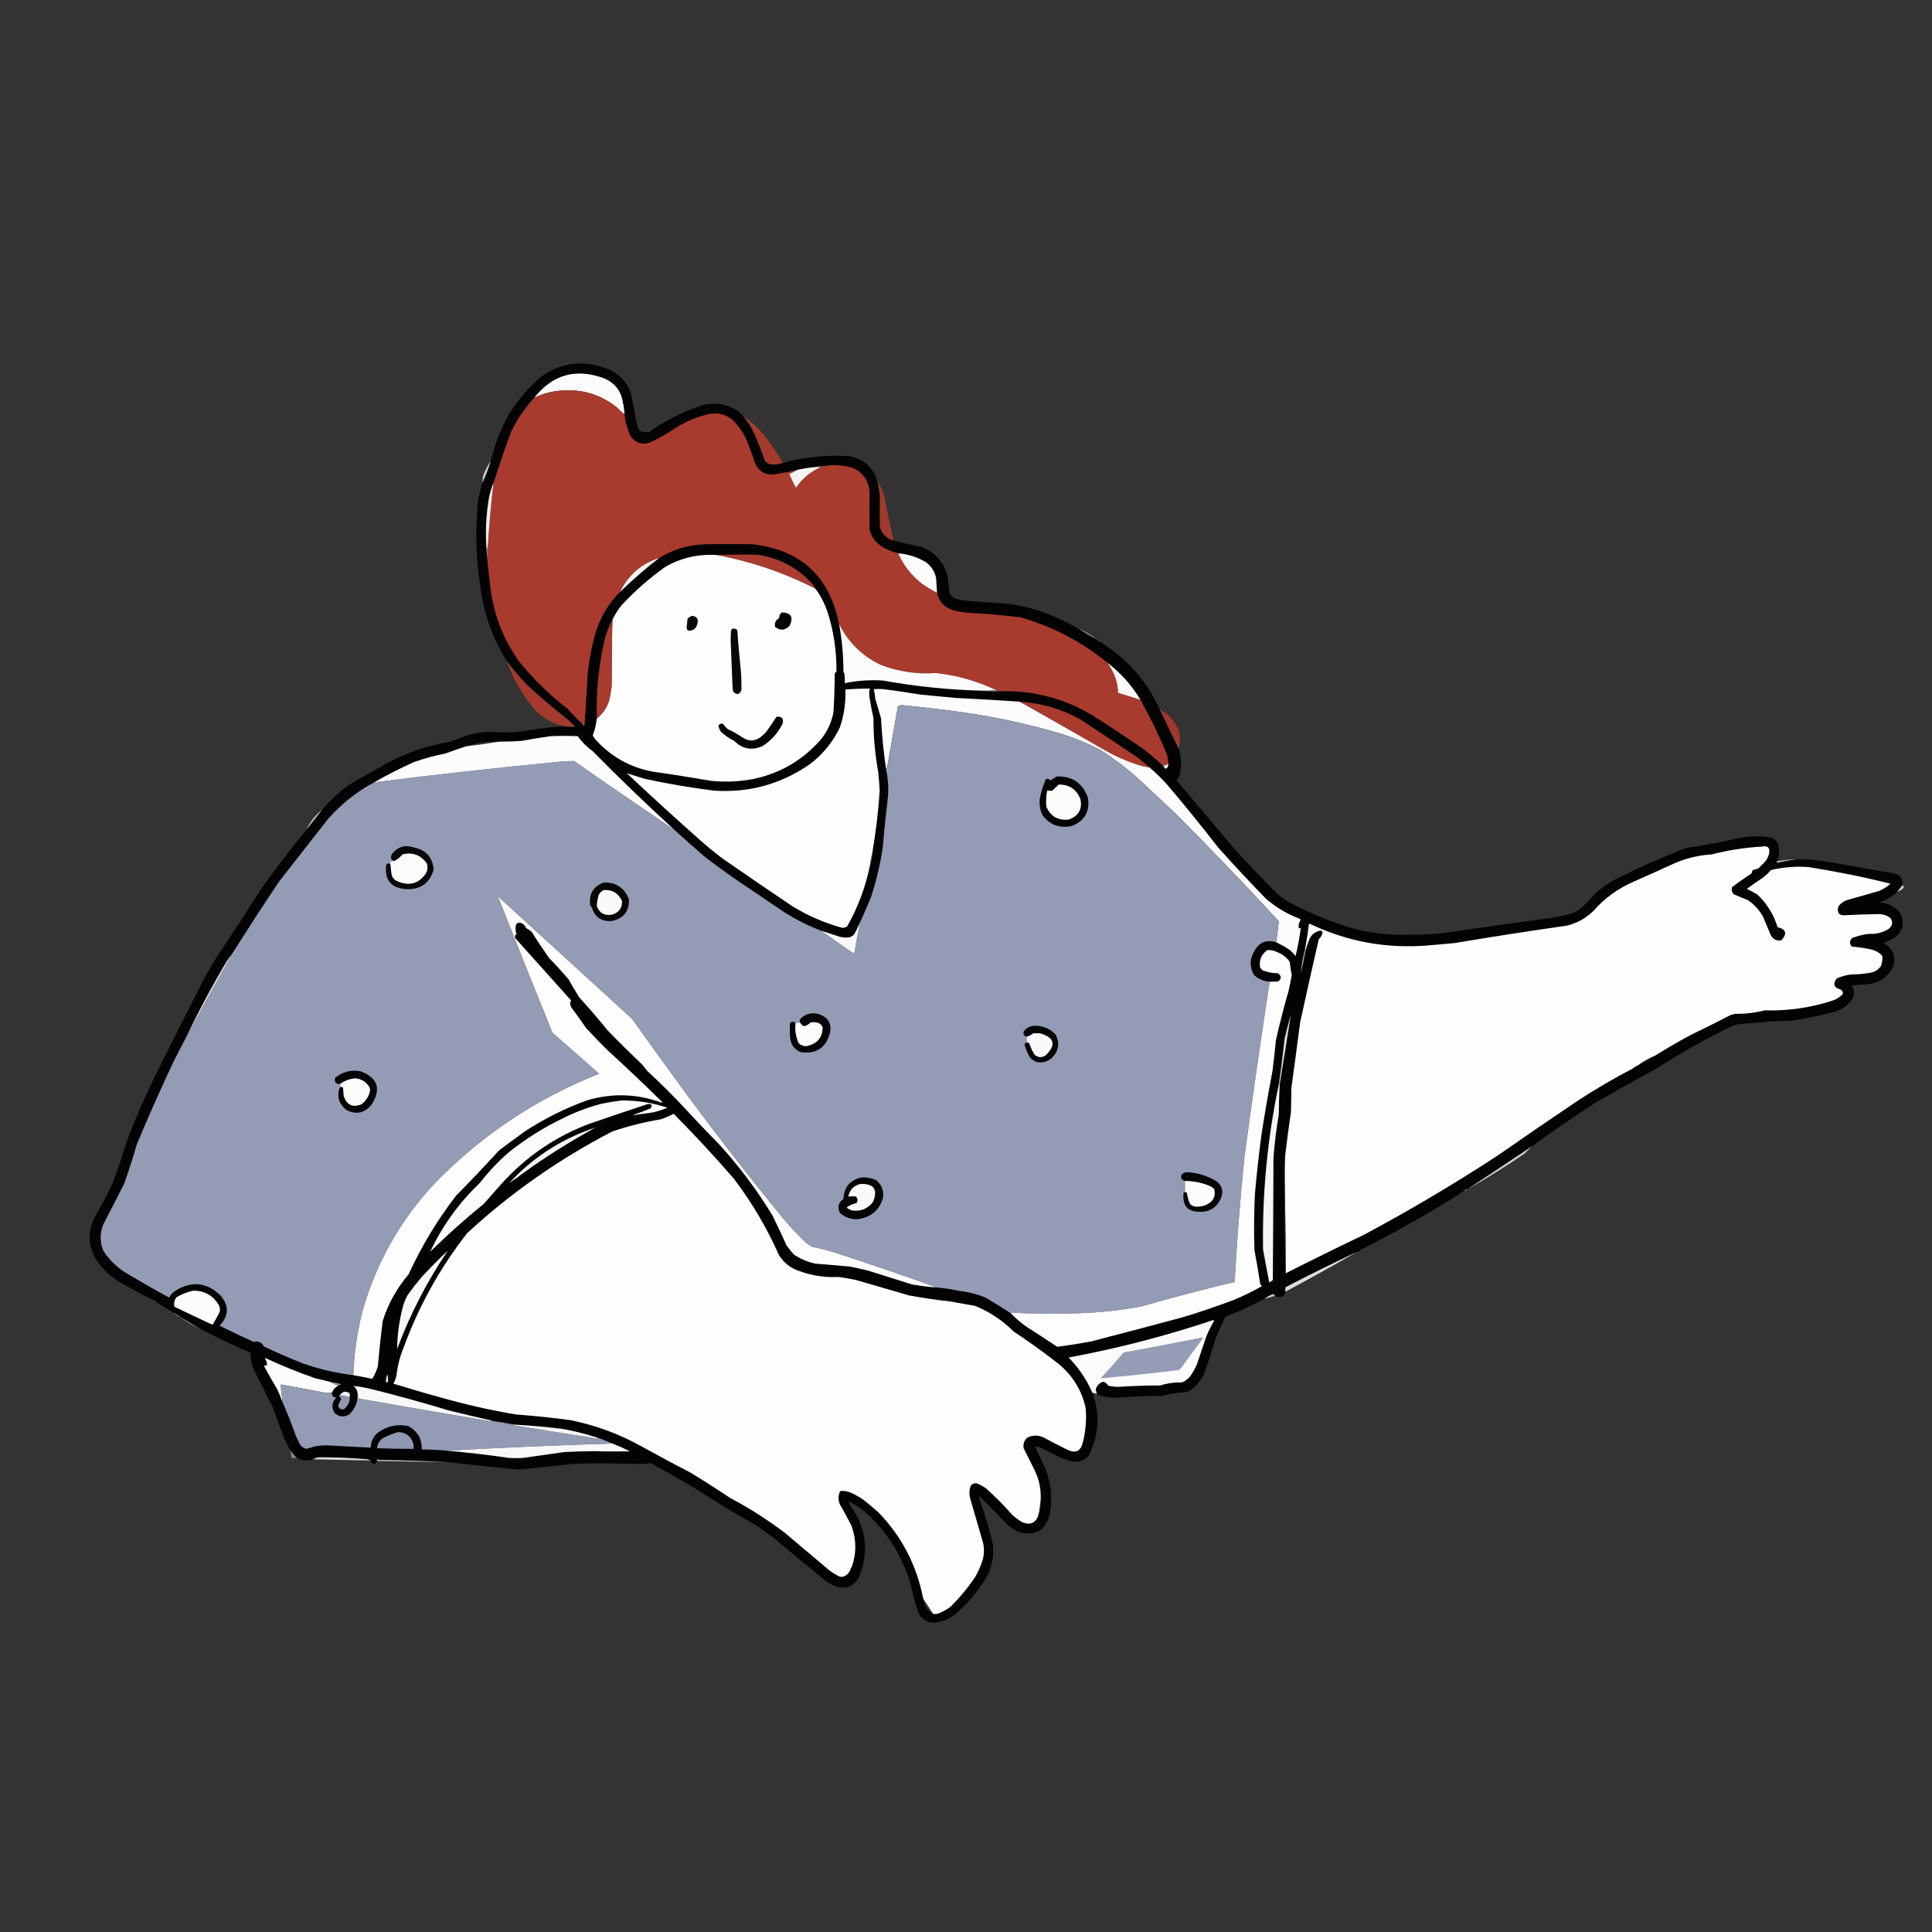<?xml version="1.0" encoding="UTF-8"?>
<svg xmlns="http://www.w3.org/2000/svg" xmlns:xlink="http://www.w3.org/1999/xlink" width="50pt" height="50pt" viewBox="0 0 50 50" version="1.1">
<rect x="0" y="0" width="50" height="50" fill="#333333" stroke="none"/>
<defs>
<filter id="alpha" filterUnits="objectBoundingBox" x="0%" y="0%" width="100%" height="100%">
  <feColorMatrix type="matrix" in="SourceGraphic" values="0 0 0 0 1 0 0 0 0 1 0 0 0 0 1 0 0 0 1 0"/>
</filter>
<mask id="mask0">
  <g filter="url(#alpha)">
<rect x="0" y="0" width="50" height="50" style="fill:rgb(0%,0%,0%);fill-opacity:0.988;stroke:none;"/>
  </g>
</mask>
<clipPath id="clip1">
  <rect width="50" height="50"/>
</clipPath>
<g id="surface6" clip-path="url(#clip1)">
<path style=" stroke:none;fill-rule:evenodd;fill:rgb(1.176%,0.784%,0.784%);fill-opacity:1;" d="M 16.734 11.184 C 16.801 11.18 16.855 11.152 16.898 11.109 C 17.27 10.863 17.664 10.668 18.086 10.516 C 18.441 10.395 18.773 10.434 19.09 10.637 C 19.148 10.676 19.195 10.723 19.238 10.777 C 19.352 10.91 19.445 11.055 19.516 11.215 C 19.621 11.449 19.715 11.691 19.801 11.934 C 19.863 11.996 19.934 12.023 20.02 12.023 C 20.102 12.02 20.184 12.004 20.258 11.98 C 20.824 11.824 21.398 11.77 21.984 11.805 C 22.352 11.879 22.59 12.09 22.703 12.445 C 22.734 12.566 22.758 12.691 22.773 12.82 C 22.77 13.09 22.77 13.359 22.773 13.629 C 22.82 13.816 22.938 13.938 23.125 13.988 C 23.371 14.047 23.613 14.105 23.859 14.16 C 24.215 14.301 24.438 14.559 24.527 14.934 C 24.539 15.074 24.555 15.215 24.574 15.355 C 24.613 15.422 24.668 15.473 24.746 15.496 C 24.812 15.516 24.883 15.531 24.953 15.543 C 25.301 15.57 25.645 15.598 25.988 15.617 C 26.426 15.66 26.848 15.77 27.25 15.945 C 27.477 16.043 27.699 16.148 27.91 16.27 C 28.066 16.371 28.227 16.465 28.391 16.555 C 28.398 16.555 28.406 16.559 28.406 16.57 C 28.414 16.59 28.426 16.602 28.449 16.598 C 29.148 17.023 29.672 17.609 30.012 18.355 C 30.176 18.695 30.34 19.035 30.504 19.375 C 30.574 19.609 30.582 19.844 30.527 20.078 C 30.512 20.125 30.484 20.164 30.445 20.191 C 30.938 20.773 31.43 21.355 31.922 21.941 C 32.289 22.348 32.668 22.742 33.055 23.133 C 33.141 23.203 33.23 23.27 33.324 23.328 C 33.82 23.594 34.336 23.812 34.871 23.988 C 35.379 24.137 35.895 24.203 36.422 24.191 C 36.727 24.191 37.027 24.18 37.332 24.152 C 38.25 24.016 39.172 23.887 40.09 23.762 C 40.301 23.738 40.504 23.691 40.707 23.629 C 40.789 23.594 40.863 23.547 40.93 23.492 C 41.062 23.367 41.188 23.238 41.305 23.102 C 41.492 22.941 41.699 22.805 41.922 22.699 C 42.48 22.422 43.051 22.172 43.633 21.945 C 44.09 21.879 44.547 21.793 44.996 21.691 C 45.25 21.641 45.504 21.629 45.762 21.664 C 45.926 21.684 46.016 21.777 46.039 21.941 C 46.051 22.059 46.039 22.172 46.004 22.285 C 45.969 22.297 45.969 22.312 45.996 22.328 C 46.168 22.289 46.34 22.258 46.512 22.238 C 46.758 22.234 47.004 22.254 47.246 22.293 C 47.836 22.398 48.426 22.504 49.016 22.605 C 49.188 22.645 49.258 22.746 49.227 22.914 C 49.188 22.969 49.148 23.023 49.105 23.078 C 48.969 23.207 48.809 23.301 48.629 23.355 C 48.84 23.363 49.02 23.449 49.16 23.605 C 49.309 23.879 49.254 24.105 49.004 24.289 C 48.918 24.332 48.836 24.371 48.746 24.406 C 48.992 24.547 49.074 24.75 48.996 25.016 C 48.859 25.285 48.641 25.438 48.344 25.473 C 48.203 25.477 48.062 25.488 47.922 25.504 C 48.008 25.645 48 25.781 47.898 25.914 C 47.781 26.051 47.633 26.141 47.457 26.191 C 47.086 26.289 46.711 26.363 46.332 26.418 C 46.164 26.422 45.992 26.426 45.82 26.434 C 45.594 26.461 45.363 26.48 45.133 26.492 C 45.027 26.496 44.93 26.516 44.832 26.551 C 44.148 26.883 43.488 27.254 42.852 27.664 C 42.336 27.941 41.828 28.227 41.32 28.52 C 40.746 28.891 40.18 29.277 39.625 29.68 C 39.078 30.047 38.527 30.41 37.977 30.777 C 37.945 30.781 37.918 30.793 37.902 30.82 C 37.879 30.82 37.863 30.828 37.855 30.852 C 37.852 30.863 37.84 30.867 37.828 30.867 C 37.805 30.863 37.789 30.875 37.781 30.895 C 36.965 31.406 36.125 31.883 35.262 32.32 C 35.238 32.32 35.223 32.328 35.215 32.352 C 35.191 32.375 35.16 32.387 35.125 32.395 C 34.504 32.688 33.883 32.992 33.273 33.312 C 33.266 33.352 33.262 33.391 33.266 33.43 C 33.238 33.551 33.164 33.594 33.039 33.559 C 33.023 33.551 33.012 33.543 32.996 33.535 C 32.984 33.512 32.969 33.5 32.941 33.492 C 32.863 33.523 32.793 33.562 32.727 33.609 C 32.398 33.789 32.062 33.941 31.715 34.074 C 31.629 34.25 31.551 34.426 31.473 34.602 C 31.383 34.898 31.289 35.191 31.188 35.484 C 31.109 35.684 30.988 35.848 30.82 35.973 C 30.77 36.004 30.715 36.023 30.656 36.035 C 30.461 36.043 30.273 36.07 30.086 36.125 C 29.688 36.125 29.289 36.141 28.895 36.176 C 28.738 36.176 28.586 36.152 28.434 36.109 C 28.414 36.102 28.398 36.09 28.391 36.07 C 28.363 36.023 28.355 35.977 28.367 35.922 C 28.406 35.84 28.465 35.785 28.547 35.758 C 28.609 35.77 28.652 35.805 28.676 35.859 C 28.766 35.883 28.859 35.891 28.953 35.891 C 29.309 35.867 29.668 35.855 30.027 35.855 C 30.211 35.797 30.402 35.77 30.594 35.777 C 30.68 35.738 30.754 35.68 30.812 35.605 C 30.875 35.512 30.93 35.41 30.977 35.305 C 31.059 35.066 31.137 34.824 31.219 34.586 C 31.277 34.445 31.344 34.312 31.422 34.18 C 31.414 34.176 31.406 34.172 31.398 34.164 C 30.172 34.574 28.926 34.898 27.656 35.133 C 27.918 35.398 28.121 35.699 28.27 36.043 C 28.477 36.602 28.441 37.145 28.172 37.676 C 28.035 37.824 27.867 37.867 27.672 37.805 C 27.574 37.773 27.477 37.738 27.387 37.699 C 27.23 37.609 27.07 37.531 26.906 37.457 C 26.867 37.441 26.828 37.434 26.785 37.438 C 26.883 37.633 26.973 37.832 27.062 38.035 C 27.207 38.41 27.242 38.797 27.168 39.191 C 27.055 39.613 26.789 39.766 26.363 39.648 C 26.262 39.602 26.168 39.539 26.082 39.469 C 25.836 39.211 25.59 38.957 25.336 38.711 C 25.344 38.762 25.352 38.812 25.367 38.863 C 25.5 39.223 25.613 39.594 25.699 39.973 C 25.73 40.332 25.648 40.664 25.441 40.961 C 25.254 41.234 25.035 41.488 24.789 41.719 C 24.613 41.879 24.406 41.973 24.168 41.996 C 23.992 41.988 23.863 41.91 23.777 41.758 C 23.699 41.551 23.641 41.344 23.598 41.125 C 23.41 40.387 23.043 39.754 22.496 39.23 C 22.332 39.074 22.152 38.949 21.953 38.848 C 21.977 38.926 22.02 39.004 22.082 39.07 C 22.438 39.641 22.48 40.23 22.219 40.84 C 22.066 41.082 21.859 41.148 21.594 41.043 C 21.52 41.012 21.449 40.973 21.383 40.926 C 20.949 40.574 20.52 40.219 20.094 39.859 C 19.918 39.723 19.738 39.59 19.555 39.469 C 18.984 39.145 18.426 38.805 17.875 38.449 C 17.527 38.246 17.176 38.051 16.824 37.855 C 16.809 37.863 16.793 37.871 16.777 37.879 C 16.676 37.883 16.574 37.883 16.473 37.887 C 15.949 37.871 15.426 37.867 14.902 37.879 C 14.41 37.934 13.914 37.984 13.418 38.035 C 12.805 37.973 12.188 37.906 11.574 37.84 C 10.996 37.809 10.418 37.789 9.832 37.781 C 9.809 37.766 9.777 37.762 9.742 37.766 C 9.738 37.785 9.746 37.801 9.758 37.812 C 9.73 37.891 9.68 37.906 9.609 37.855 C 9.598 37.836 9.594 37.816 9.594 37.797 C 9.539 37.77 9.48 37.758 9.414 37.758 C 9.023 37.727 8.633 37.711 8.242 37.715 C 8.191 37.723 8.148 37.738 8.109 37.766 C 7.965 37.812 7.824 37.805 7.688 37.734 C 7.621 37.672 7.562 37.602 7.508 37.527 C 7.441 37.414 7.387 37.301 7.336 37.18 C 7.242 36.922 7.148 36.66 7.051 36.402 C 6.895 36.082 6.734 35.77 6.57 35.457 C 6.512 35.312 6.48 35.164 6.48 35.008 C 6.031 34.812 5.586 34.605 5.152 34.375 C 4.988 34.27 4.816 34.172 4.645 34.074 C 4.637 34.055 4.621 34.043 4.598 34.047 C 4.59 34.023 4.574 34.016 4.555 34.016 C 4.547 33.996 4.531 33.984 4.508 33.984 C 4.348 33.887 4.188 33.785 4.027 33.688 C 4.02 33.664 4.004 33.656 3.984 33.656 C 3.684 33.508 3.391 33.348 3.098 33.184 C 2.855 33.031 2.652 32.84 2.492 32.605 C 2.285 32.262 2.266 31.906 2.43 31.539 C 2.609 31.234 2.773 30.918 2.926 30.594 C 3.07 30.199 3.203 29.797 3.332 29.395 C 3.555 28.824 3.805 28.266 4.082 27.715 C 4.48 26.906 4.887 26.102 5.297 25.301 C 5.414 25.086 5.539 24.875 5.672 24.672 C 6.039 24.125 6.398 23.574 6.75 23.02 C 7.129 22.484 7.527 21.965 7.941 21.461 C 8.074 21.293 8.203 21.129 8.332 20.965 C 8.543 20.707 8.781 20.484 9.055 20.297 C 9.352 20.129 9.652 19.957 9.953 19.785 C 10.477 19.496 11.031 19.301 11.617 19.203 C 11.785 19.145 11.949 19.086 12.113 19.023 C 12.301 18.969 12.488 18.941 12.684 18.938 C 12.902 18.957 13.125 18.957 13.344 18.945 C 13.625 18.91 13.906 18.871 14.184 18.828 C 14.348 18.809 14.512 18.801 14.68 18.805 C 14.707 18.805 14.738 18.805 14.77 18.805 C 14.812 18.824 14.848 18.824 14.875 18.805 C 14.824 18.746 14.77 18.688 14.707 18.633 C 14.336 18.344 13.977 18.039 13.629 17.715 C 13.445 17.523 13.273 17.32 13.117 17.109 C 12.738 16.5 12.504 15.836 12.422 15.113 C 12.312 14.391 12.297 13.664 12.375 12.938 C 12.406 12.785 12.445 12.637 12.488 12.488 C 12.57 12.309 12.641 12.125 12.699 11.934 C 12.801 11.508 12.961 11.102 13.172 10.719 C 13.398 10.355 13.676 10.031 14.004 9.75 C 14.527 9.379 15.094 9.309 15.699 9.539 C 15.914 9.621 16.086 9.754 16.215 9.938 C 16.27 10.027 16.309 10.125 16.336 10.223 C 16.387 10.457 16.43 10.691 16.473 10.93 C 16.488 10.996 16.508 11.059 16.531 11.125 C 16.59 11.176 16.656 11.195 16.734 11.184 Z M 20.605 12.172 C 20.551 12.211 20.492 12.242 20.426 12.266 C 20.41 12.25 20.402 12.238 20.395 12.219 C 20.461 12.195 20.531 12.18 20.605 12.172 Z M 12.895 19.195 C 12.625 19.242 12.355 19.281 12.082 19.312 C 12.344 19.219 12.613 19.18 12.895 19.195 Z M 48.719 24.789 C 48.738 24.855 48.73 24.914 48.688 24.969 C 48.703 24.91 48.711 24.852 48.719 24.789 Z M 42.852 27.309 C 42.703 27.414 42.543 27.504 42.371 27.582 C 42.52 27.469 42.68 27.379 42.852 27.309 Z M 42.371 27.582 C 42.363 27.602 42.352 27.609 42.328 27.609 C 42.332 27.59 42.348 27.578 42.371 27.582 Z M 26.934 38.785 C 26.945 38.793 26.949 38.801 26.949 38.816 C 26.938 38.887 26.934 38.957 26.926 39.027 C 26.922 39.07 26.91 39.109 26.891 39.145 C 26.906 39.027 26.922 38.906 26.934 38.785 Z M 22.016 40.602 C 21.984 40.695 21.926 40.762 21.836 40.797 C 21.895 40.73 21.957 40.668 22.016 40.602 Z M 23.906 41.398 C 23.984 41.508 24.059 41.625 24.129 41.742 C 24.062 41.715 24.008 41.672 23.973 41.605 C 23.941 41.539 23.918 41.469 23.906 41.398 Z M 23.906 41.398 "/>
</g>
<mask id="mask1">
  <g filter="url(#alpha)">
<rect x="0" y="0" width="50" height="50" style="fill:rgb(0%,0%,0%);fill-opacity:0.996;stroke:none;"/>
  </g>
</mask>
<clipPath id="clip2">
  <rect width="50" height="50"/>
</clipPath>
<g id="surface9" clip-path="url(#clip2)">
<path style=" stroke:none;fill-rule:evenodd;fill:rgb(98.824%,98.824%,98.824%);fill-opacity:1;" d="M 16.117 10.387 C 16.113 10.418 16.121 10.441 16.133 10.465 C 16.145 10.547 16.156 10.633 16.164 10.719 C 16.098 10.676 16.031 10.617 15.969 10.547 C 15.547 10.211 15.07 10.066 14.527 10.109 C 14.281 10.125 14.047 10.188 13.824 10.297 C 14.293 9.699 14.887 9.527 15.609 9.781 C 15.891 9.891 16.062 10.094 16.117 10.387 Z M 16.117 10.387 "/>
</g>
<mask id="mask2">
  <g filter="url(#alpha)">
<rect x="0" y="0" width="50" height="50" style="fill:rgb(0%,0%,0%);fill-opacity:0.961;stroke:none;"/>
  </g>
</mask>
<clipPath id="clip3">
  <rect width="50" height="50"/>
</clipPath>
<g id="surface12" clip-path="url(#clip3)">
<path style=" stroke:none;fill-rule:evenodd;fill:rgb(65.882%,22.745%,17.647%);fill-opacity:1;" d="M 19.238 10.777 C 19.438 10.902 19.609 11.059 19.758 11.242 C 19.945 11.473 20.113 11.719 20.258 11.98 C 20.184 12.004 20.102 12.02 20.02 12.023 C 19.934 12.023 19.863 11.996 19.801 11.934 C 19.715 11.691 19.621 11.449 19.516 11.215 C 19.445 11.055 19.352 10.91 19.238 10.777 Z M 19.238 10.777 "/>
</g>
<mask id="mask3">
  <g filter="url(#alpha)">
<rect x="0" y="0" width="50" height="50" style="fill:rgb(0%,0%,0%);fill-opacity:0.416;stroke:none;"/>
  </g>
</mask>
<clipPath id="clip4">
  <rect width="50" height="50"/>
</clipPath>
<g id="surface15" clip-path="url(#clip4)">
<path style=" stroke:none;fill-rule:evenodd;fill:rgb(60%,20.784%,16.078%);fill-opacity:1;" d="M 16.898 11.109 C 16.855 11.152 16.801 11.18 16.734 11.184 C 16.781 11.148 16.836 11.121 16.898 11.109 Z M 16.898 11.109 "/>
</g>
<mask id="mask4">
  <g filter="url(#alpha)">
<rect x="0" y="0" width="50" height="50" style="fill:rgb(0%,0%,0%);fill-opacity:0.827;stroke:none;"/>
  </g>
</mask>
<clipPath id="clip5">
  <rect width="50" height="50"/>
</clipPath>
<g id="surface18" clip-path="url(#clip5)">
<path style=" stroke:none;fill-rule:evenodd;fill:rgb(95.294%,95.294%,95.294%);fill-opacity:1;" d="M 12.699 11.934 C 12.641 12.125 12.57 12.309 12.488 12.488 C 12.484 12.406 12.496 12.324 12.527 12.25 C 12.578 12.137 12.633 12.031 12.699 11.934 Z M 12.699 11.934 "/>
</g>
<mask id="mask5">
  <g filter="url(#alpha)">
<rect x="0" y="0" width="50" height="50" style="fill:rgb(0%,0%,0%);fill-opacity:0.984;stroke:none;"/>
  </g>
</mask>
<clipPath id="clip6">
  <rect width="50" height="50"/>
</clipPath>
<g id="surface21" clip-path="url(#clip6)">
<path style=" stroke:none;fill-rule:evenodd;fill:rgb(98.431%,97.647%,97.255%);fill-opacity:1;" d="M 21.16 12.082 C 21.184 12.078 21.203 12.086 21.219 12.098 C 20.965 12.215 20.758 12.391 20.598 12.625 C 20.535 12.504 20.477 12.387 20.426 12.266 C 20.492 12.242 20.551 12.211 20.605 12.172 C 20.621 12.176 20.629 12.172 20.633 12.16 C 20.809 12.121 20.984 12.094 21.16 12.082 Z M 21.16 12.082 "/>
</g>
<mask id="mask6">
  <g filter="url(#alpha)">
<rect x="0" y="0" width="50" height="50" style="fill:rgb(0%,0%,0%);fill-opacity:0.957;stroke:none;"/>
  </g>
</mask>
<clipPath id="clip7">
  <rect width="50" height="50"/>
</clipPath>
<g id="surface24" clip-path="url(#clip7)">
<path style=" stroke:none;fill-rule:evenodd;fill:rgb(65.882%,22.745%,17.647%);fill-opacity:1;" d="M 22.703 12.445 C 22.793 12.578 22.855 12.723 22.891 12.879 C 22.961 13.25 23.039 13.621 23.125 13.988 C 22.938 13.938 22.82 13.816 22.773 13.629 C 22.77 13.359 22.77 13.09 22.773 12.82 C 22.758 12.691 22.734 12.566 22.703 12.445 Z M 22.703 12.445 "/>
</g>
<mask id="mask7">
  <g filter="url(#alpha)">
<rect x="0" y="0" width="50" height="50" style="fill:rgb(0%,0%,0%);fill-opacity:0.58;stroke:none;"/>
  </g>
</mask>
<clipPath id="clip8">
  <rect width="50" height="50"/>
</clipPath>
<g id="surface27" clip-path="url(#clip8)">
<path style=" stroke:none;fill-rule:evenodd;fill:rgb(90.196%,90.196%,90.196%);fill-opacity:1;" d="M 27.91 16.27 C 28.086 16.34 28.246 16.434 28.391 16.555 C 28.227 16.465 28.066 16.371 27.91 16.27 Z M 27.91 16.27 "/>
</g>
<mask id="mask8">
  <g filter="url(#alpha)">
<rect x="0" y="0" width="50" height="50" style="fill:rgb(0%,0%,0%);fill-opacity:0.239;stroke:none;"/>
  </g>
</mask>
<clipPath id="clip9">
  <rect width="50" height="50"/>
</clipPath>
<g id="surface30" clip-path="url(#clip9)">
<path style=" stroke:none;fill-rule:evenodd;fill:rgb(72.157%,72.157%,72.157%);fill-opacity:1;" d="M 28.406 16.57 C 28.43 16.566 28.441 16.578 28.449 16.598 C 28.426 16.602 28.414 16.59 28.406 16.57 Z M 28.406 16.57 "/>
</g>
<mask id="mask9">
  <g filter="url(#alpha)">
<rect x="0" y="0" width="50" height="50" style="fill:rgb(0%,0%,0%);fill-opacity:0.961;stroke:none;"/>
  </g>
</mask>
<clipPath id="clip10">
  <rect width="50" height="50"/>
</clipPath>
<g id="surface33" clip-path="url(#clip10)">
<path style=" stroke:none;fill-rule:evenodd;fill:rgb(65.882%,22.745%,17.647%);fill-opacity:1;" d="M 13.117 17.109 C 13.273 17.32 13.445 17.523 13.629 17.715 C 13.977 18.039 14.336 18.344 14.707 18.633 C 14.77 18.688 14.824 18.746 14.875 18.805 C 14.84 18.805 14.805 18.805 14.77 18.805 C 14.738 18.805 14.707 18.805 14.68 18.805 C 14.344 18.754 14.062 18.605 13.832 18.355 C 13.516 17.984 13.277 17.57 13.117 17.109 Z M 13.117 17.109 "/>
</g>
<mask id="mask10">
  <g filter="url(#alpha)">
<rect x="0" y="0" width="50" height="50" style="fill:rgb(0%,0%,0%);fill-opacity:0.941;stroke:none;"/>
  </g>
</mask>
<clipPath id="clip11">
  <rect width="50" height="50"/>
</clipPath>
<g id="surface36" clip-path="url(#clip11)">
<path style=" stroke:none;fill-rule:evenodd;fill:rgb(65.098%,22.353%,17.647%);fill-opacity:1;" d="M 30.012 18.355 C 30.23 18.473 30.395 18.648 30.5 18.879 C 30.547 19.043 30.547 19.207 30.504 19.375 C 30.34 19.035 30.176 18.695 30.012 18.355 Z M 30.012 18.355 "/>
</g>
<mask id="mask11">
  <g filter="url(#alpha)">
<rect x="0" y="0" width="50" height="50" style="fill:rgb(0%,0%,0%);fill-opacity:0.996;stroke:none;"/>
  </g>
</mask>
<clipPath id="clip12">
  <rect width="50" height="50"/>
</clipPath>
<g id="surface39" clip-path="url(#clip12)">
<path style=" stroke:none;fill-rule:evenodd;fill:rgb(99.216%,99.216%,99.216%);fill-opacity:1;" d="M 17.453 21.477 C 16.586 20.891 15.719 20.297 14.859 19.695 C 14.738 19.695 14.617 19.699 14.5 19.711 C 12.887 19.867 11.281 20.043 9.684 20.246 C 10.016 20.055 10.355 19.883 10.703 19.727 C 10.973 19.629 11.25 19.555 11.527 19.5 C 11.707 19.434 11.891 19.371 12.07 19.312 C 12.074 19.312 12.078 19.312 12.082 19.312 C 12.355 19.281 12.625 19.242 12.895 19.195 C 13.098 19.195 13.305 19.188 13.508 19.172 C 13.758 19.125 14.008 19.086 14.258 19.051 C 14.488 19.043 14.719 19.043 14.949 19.051 C 15.059 19.203 15.188 19.332 15.34 19.441 C 16.027 20.141 16.734 20.816 17.453 21.477 Z M 17.453 21.477 "/>
</g>
<mask id="mask12">
  <g filter="url(#alpha)">
<rect x="0" y="0" width="50" height="50" style="fill:rgb(0%,0%,0%);fill-opacity:0.729;stroke:none;"/>
  </g>
</mask>
<clipPath id="clip13">
  <rect width="50" height="50"/>
</clipPath>
<g id="surface42" clip-path="url(#clip13)">
<path style=" stroke:none;fill-rule:evenodd;fill:rgb(92.157%,92.157%,92.157%);fill-opacity:1;" d="M 8.332 20.965 C 8.203 21.129 8.074 21.293 7.941 21.461 C 8.027 21.258 8.16 21.094 8.332 20.965 Z M 8.332 20.965 "/>
</g>
<mask id="mask13">
  <g filter="url(#alpha)">
<rect x="0" y="0" width="50" height="50" style="fill:rgb(0%,0%,0%);fill-opacity:0.8;stroke:none;"/>
  </g>
</mask>
<clipPath id="clip14">
  <rect width="50" height="50"/>
</clipPath>
<g id="surface45" clip-path="url(#clip14)">
<path style=" stroke:none;fill-rule:evenodd;fill:rgb(87.059%,87.059%,87.059%);fill-opacity:1;" d="M 46.512 22.238 C 46.34 22.258 46.168 22.289 45.996 22.328 C 45.969 22.312 45.969 22.297 46.004 22.285 C 46.172 22.258 46.34 22.242 46.512 22.238 Z M 46.512 22.238 "/>
</g>
<mask id="mask14">
  <g filter="url(#alpha)">
<rect x="0" y="0" width="50" height="50" style="fill:rgb(0%,0%,0%);fill-opacity:0.769;stroke:none;"/>
  </g>
</mask>
<clipPath id="clip15">
  <rect width="50" height="50"/>
</clipPath>
<g id="surface48" clip-path="url(#clip15)">
<path style=" stroke:none;fill-rule:evenodd;fill:rgb(96.471%,96.471%,96.471%);fill-opacity:1;" d="M 49.227 22.914 C 49.266 22.918 49.277 22.938 49.266 22.977 C 49.219 23.023 49.168 23.059 49.105 23.078 C 49.148 23.023 49.188 22.969 49.227 22.914 Z M 49.227 22.914 "/>
</g>
<mask id="mask15">
  <g filter="url(#alpha)">
<rect x="0" y="0" width="50" height="50" style="fill:rgb(0%,0%,0%);fill-opacity:0.788;stroke:none;"/>
  </g>
</mask>
<clipPath id="clip16">
  <rect width="50" height="50"/>
</clipPath>
<g id="surface51" clip-path="url(#clip16)">
<path style=" stroke:none;fill-rule:evenodd;fill:rgb(94.902%,94.902%,94.902%);fill-opacity:1;" d="M 39.625 29.68 C 39.574 29.738 39.52 29.797 39.461 29.852 C 38.98 30.184 38.484 30.492 37.977 30.777 C 38.527 30.41 39.078 30.047 39.625 29.68 Z M 39.625 29.68 "/>
</g>
<mask id="mask16">
  <g filter="url(#alpha)">
<rect x="0" y="0" width="50" height="50" style="fill:rgb(0%,0%,0%);fill-opacity:0.71;stroke:none;"/>
  </g>
</mask>
<clipPath id="clip17">
  <rect width="50" height="50"/>
</clipPath>
<g id="surface54" clip-path="url(#clip17)">
<path style=" stroke:none;fill-rule:evenodd;fill:rgb(85.49%,85.49%,85.49%);fill-opacity:1;" d="M 37.977 30.777 C 37.957 30.801 37.934 30.816 37.902 30.82 C 37.918 30.793 37.945 30.781 37.977 30.777 Z M 37.977 30.777 "/>
</g>
<mask id="mask17">
  <g filter="url(#alpha)">
<rect x="0" y="0" width="50" height="50" style="fill:rgb(0%,0%,0%);fill-opacity:0.063;stroke:none;"/>
  </g>
</mask>
<clipPath id="clip18">
  <rect width="50" height="50"/>
</clipPath>
<g id="surface57" clip-path="url(#clip18)">
<path style=" stroke:none;fill-rule:evenodd;fill:rgb(91.765%,91.765%,91.765%);fill-opacity:1;" d="M 37.902 30.82 C 37.895 30.84 37.879 30.852 37.855 30.852 C 37.863 30.828 37.879 30.82 37.902 30.82 Z M 37.902 30.82 "/>
</g>
<mask id="mask18">
  <g filter="url(#alpha)">
<rect x="0" y="0" width="50" height="50" style="fill:rgb(0%,0%,0%);fill-opacity:0.063;stroke:none;"/>
  </g>
</mask>
<clipPath id="clip19">
  <rect width="50" height="50"/>
</clipPath>
<g id="surface60" clip-path="url(#clip19)">
<path style=" stroke:none;fill-rule:evenodd;fill:rgb(85.098%,85.098%,85.098%);fill-opacity:1;" d="M 37.828 30.867 C 37.82 30.887 37.805 30.898 37.781 30.895 C 37.789 30.875 37.805 30.863 37.828 30.867 Z M 37.828 30.867 "/>
</g>
<mask id="mask19">
  <g filter="url(#alpha)">
<rect x="0" y="0" width="50" height="50" style="fill:rgb(0%,0%,0%);fill-opacity:0.063;stroke:none;"/>
  </g>
</mask>
<clipPath id="clip20">
  <rect width="50" height="50"/>
</clipPath>
<g id="surface63" clip-path="url(#clip20)">
<path style=" stroke:none;fill-rule:evenodd;fill:rgb(74.902%,74.902%,74.902%);fill-opacity:1;" d="M 35.262 32.32 C 35.254 32.344 35.238 32.352 35.215 32.352 C 35.223 32.328 35.238 32.32 35.262 32.32 Z M 35.262 32.32 "/>
</g>
<mask id="mask20">
  <g filter="url(#alpha)">
<rect x="0" y="0" width="50" height="50" style="fill:rgb(0%,0%,0%);fill-opacity:0.875;stroke:none;"/>
  </g>
</mask>
<clipPath id="clip21">
  <rect width="50" height="50"/>
</clipPath>
<g id="surface66" clip-path="url(#clip21)">
<path style=" stroke:none;fill-rule:evenodd;fill:rgb(96.471%,96.471%,96.471%);fill-opacity:1;" d="M 35.125 32.395 C 34.512 32.75 33.891 33.094 33.266 33.43 C 33.262 33.391 33.266 33.352 33.273 33.312 C 33.883 32.992 34.504 32.688 35.125 32.395 Z M 35.125 32.395 "/>
</g>
<mask id="mask21">
  <g filter="url(#alpha)">
<rect x="0" y="0" width="50" height="50" style="fill:rgb(0%,0%,0%);fill-opacity:0.812;stroke:none;"/>
  </g>
</mask>
<clipPath id="clip22">
  <rect width="50" height="50"/>
</clipPath>
<g id="surface69" clip-path="url(#clip22)">
<path style=" stroke:none;fill-rule:evenodd;fill:rgb(94.118%,94.118%,94.118%);fill-opacity:1;" d="M 32.996 33.535 C 32.906 33.566 32.816 33.594 32.727 33.609 C 32.793 33.562 32.863 33.523 32.941 33.492 C 32.969 33.5 32.984 33.512 32.996 33.535 Z M 32.996 33.535 "/>
</g>
<mask id="mask22">
  <g filter="url(#alpha)">
<rect x="0" y="0" width="50" height="50" style="fill:rgb(0%,0%,0%);fill-opacity:0.647;stroke:none;"/>
  </g>
</mask>
<clipPath id="clip23">
  <rect width="50" height="50"/>
</clipPath>
<g id="surface72" clip-path="url(#clip23)">
<path style=" stroke:none;fill-rule:evenodd;fill:rgb(44.314%,46.667%,54.51%);fill-opacity:1;" d="M 3.984 33.656 C 4.004 33.656 4.02 33.664 4.027 33.688 C 4.004 33.688 3.988 33.676 3.984 33.656 Z M 3.984 33.656 "/>
</g>
<mask id="mask23">
  <g filter="url(#alpha)">
<rect x="0" y="0" width="50" height="50" style="fill:rgb(0%,0%,0%);fill-opacity:0.788;stroke:none;"/>
  </g>
</mask>
<clipPath id="clip24">
  <rect width="50" height="50"/>
</clipPath>
<g id="surface75" clip-path="url(#clip24)">
<path style=" stroke:none;fill-rule:evenodd;fill:rgb(68.627%,68.627%,68.627%);fill-opacity:1;" d="M 4.508 33.984 C 4.531 33.984 4.547 33.996 4.555 34.016 C 4.531 34.016 4.516 34.008 4.508 33.984 Z M 4.508 33.984 "/>
</g>
<mask id="mask24">
  <g filter="url(#alpha)">
<rect x="0" y="0" width="50" height="50" style="fill:rgb(0%,0%,0%);fill-opacity:0.816;stroke:none;"/>
  </g>
</mask>
<clipPath id="clip25">
  <rect width="50" height="50"/>
</clipPath>
<g id="surface78" clip-path="url(#clip25)">
<path style=" stroke:none;fill-rule:evenodd;fill:rgb(75.686%,75.686%,75.686%);fill-opacity:1;" d="M 4.555 34.016 C 4.574 34.016 4.59 34.023 4.598 34.047 C 4.574 34.047 4.559 34.035 4.555 34.016 Z M 4.555 34.016 "/>
</g>
<mask id="mask25">
  <g filter="url(#alpha)">
<rect x="0" y="0" width="50" height="50" style="fill:rgb(0%,0%,0%);fill-opacity:0.839;stroke:none;"/>
  </g>
</mask>
<clipPath id="clip26">
  <rect width="50" height="50"/>
</clipPath>
<g id="surface81" clip-path="url(#clip26)">
<path style=" stroke:none;fill-rule:evenodd;fill:rgb(84.314%,84.314%,84.314%);fill-opacity:1;" d="M 4.598 34.047 C 4.621 34.043 4.637 34.055 4.645 34.074 C 4.621 34.078 4.605 34.066 4.598 34.047 Z M 4.598 34.047 "/>
</g>
<mask id="mask26">
  <g filter="url(#alpha)">
<rect x="0" y="0" width="50" height="50" style="fill:rgb(0%,0%,0%);fill-opacity:0.471;stroke:none;"/>
  </g>
</mask>
<clipPath id="clip27">
  <rect width="50" height="50"/>
</clipPath>
<g id="surface84" clip-path="url(#clip27)">
<path style=" stroke:none;fill-rule:evenodd;fill:rgb(89.02%,89.02%,89.02%);fill-opacity:1;" d="M 4.645 34.074 C 4.816 34.172 4.988 34.27 5.152 34.375 C 4.969 34.297 4.797 34.199 4.645 34.074 Z M 4.645 34.074 "/>
</g>
<mask id="mask27">
  <g filter="url(#alpha)">
<rect x="0" y="0" width="50" height="50" style="fill:rgb(0%,0%,0%);fill-opacity:0.82;stroke:none;"/>
  </g>
</mask>
<clipPath id="clip28">
  <rect width="50" height="50"/>
</clipPath>
<g id="surface87" clip-path="url(#clip28)">
<path style=" stroke:none;fill-rule:evenodd;fill:rgb(56.078%,59.216%,69.02%);fill-opacity:1;" d="M 7.508 37.527 C 7.562 37.602 7.621 37.672 7.688 37.734 C 7.637 37.734 7.59 37.734 7.539 37.734 C 7.535 37.664 7.523 37.594 7.508 37.527 Z M 7.508 37.527 "/>
</g>
<mask id="mask28">
  <g filter="url(#alpha)">
<rect x="0" y="0" width="50" height="50" style="fill:rgb(0%,0%,0%);fill-opacity:0.878;stroke:none;"/>
  </g>
</mask>
<clipPath id="clip29">
  <rect width="50" height="50"/>
</clipPath>
<g id="surface90" clip-path="url(#clip29)">
<path style=" stroke:none;fill-rule:evenodd;fill:rgb(93.725%,93.725%,93.725%);fill-opacity:1;" d="M 9.594 37.797 C 9.098 37.789 8.602 37.777 8.109 37.766 C 8.148 37.738 8.191 37.723 8.242 37.715 C 8.633 37.711 9.023 37.727 9.414 37.758 C 9.48 37.758 9.539 37.77 9.594 37.797 Z M 9.594 37.797 "/>
</g>
<mask id="mask29">
  <g filter="url(#alpha)">
<rect x="0" y="0" width="50" height="50" style="fill:rgb(0%,0%,0%);fill-opacity:0.69;stroke:none;"/>
  </g>
</mask>
<clipPath id="clip30">
  <rect width="50" height="50"/>
</clipPath>
<g id="surface93" clip-path="url(#clip30)">
<path style=" stroke:none;fill-rule:evenodd;fill:rgb(94.118%,94.118%,94.118%);fill-opacity:1;" d="M 9.832 37.781 C 10.418 37.789 10.996 37.809 11.574 37.84 C 10.969 37.832 10.363 37.82 9.758 37.812 C 9.773 37.785 9.801 37.773 9.832 37.781 Z M 9.832 37.781 "/>
</g>
</defs>
<g id="surface1">
<use xlink:href="#surface6" mask="url(#mask0)"/>
<use xlink:href="#surface9" mask="url(#mask1)"/>
<path style=" stroke:none;fill-rule:evenodd;fill:rgb(66.275%,23.137%,18.039%);fill-opacity:1;" d="M 16.164 10.719 C 16.18 10.918 16.234 11.105 16.32 11.289 C 16.465 11.484 16.648 11.531 16.871 11.43 C 17.109 11.312 17.34 11.176 17.559 11.027 C 17.812 10.879 18.082 10.773 18.371 10.711 C 18.578 10.676 18.77 10.723 18.938 10.848 C 19.133 11.031 19.273 11.246 19.367 11.5 C 19.434 11.668 19.492 11.836 19.547 12.008 C 19.664 12.227 19.848 12.316 20.094 12.27 C 20.191 12.242 20.293 12.227 20.395 12.219 C 20.402 12.238 20.41 12.25 20.426 12.266 C 20.477 12.387 20.535 12.504 20.598 12.625 C 20.758 12.391 20.965 12.215 21.219 12.098 C 21.238 12.094 21.254 12.082 21.266 12.07 C 21.531 12.016 21.797 12.031 22.059 12.105 C 22.332 12.223 22.477 12.434 22.504 12.73 C 22.5 13.055 22.5 13.379 22.504 13.703 C 22.551 13.895 22.66 14.039 22.824 14.145 C 22.957 14.227 23.098 14.281 23.246 14.32 C 23.383 14.633 23.59 14.895 23.859 15.105 C 23.984 15.195 24.113 15.273 24.25 15.34 C 24.312 15.602 24.477 15.758 24.746 15.812 C 24.828 15.828 24.914 15.84 25 15.855 C 25.473 15.879 25.941 15.918 26.41 15.977 C 27.246 16.215 27.996 16.609 28.66 17.152 C 28.832 17.387 28.926 17.645 28.938 17.934 C 29.133 17.988 29.324 18.051 29.516 18.113 C 29.77 18.57 30 19.039 30.199 19.523 C 30.223 19.602 30.234 19.684 30.234 19.766 C 30.191 19.789 30.148 19.809 30.102 19.824 C 29.875 19.602 29.629 19.402 29.367 19.23 C 29.004 18.984 28.641 18.746 28.27 18.512 C 27.52 18.062 26.703 17.855 25.824 17.891 C 25.812 17.875 25.797 17.867 25.781 17.859 C 25.285 17.625 24.766 17.477 24.219 17.418 C 23.727 17.453 23.254 17.383 22.793 17.207 C 22.312 16.977 21.953 16.625 21.715 16.148 C 21.469 14.918 20.727 14.23 19.48 14.086 C 19.07 14.078 18.66 14.078 18.25 14.086 C 17.82 14.098 17.426 14.215 17.062 14.438 C 16.598 14.586 16.258 14.883 16.043 15.324 C 15.699 15.672 15.473 16.086 15.363 16.57 C 15.289 16.852 15.242 17.137 15.211 17.426 C 15.188 17.863 15.156 18.305 15.129 18.746 C 15.113 18.746 15.098 18.746 15.086 18.746 C 14.945 18.621 14.816 18.488 14.695 18.348 C 14.223 17.984 13.801 17.574 13.426 17.109 C 13.02 16.535 12.773 15.895 12.691 15.188 C 12.66 14.945 12.633 14.699 12.609 14.453 C 12.625 14.352 12.629 14.246 12.625 14.141 C 12.66 13.586 12.707 13.039 12.773 12.488 C 12.918 12.047 13.07 11.605 13.23 11.168 C 13.387 10.848 13.582 10.559 13.824 10.297 C 14.047 10.188 14.281 10.125 14.527 10.109 C 15.07 10.066 15.547 10.211 15.969 10.547 C 16.031 10.617 16.098 10.676 16.164 10.719 Z M 20.605 12.172 C 20.551 12.211 20.492 12.242 20.426 12.266 C 20.41 12.25 20.402 12.238 20.395 12.219 C 20.461 12.195 20.531 12.18 20.605 12.172 Z M 20.605 12.172 "/>
<use xlink:href="#surface12" mask="url(#mask2)"/>
<use xlink:href="#surface15" mask="url(#mask3)"/>
<use xlink:href="#surface18" mask="url(#mask4)"/>
<path style=" stroke:none;fill-rule:evenodd;fill:rgb(58.039%,54.118%,53.725%);fill-opacity:1;" d="M 21.16 12.082 C 21.191 12.07 21.227 12.062 21.266 12.07 C 21.254 12.082 21.238 12.094 21.219 12.098 C 21.203 12.086 21.184 12.078 21.16 12.082 Z M 21.16 12.082 "/>
<use xlink:href="#surface21" mask="url(#mask5)"/>
<use xlink:href="#surface24" mask="url(#mask6)"/>
<path style=" stroke:none;fill-rule:evenodd;fill:rgb(94.118%,93.333%,93.333%);fill-opacity:1;" d="M 12.773 12.488 C 12.707 13.039 12.66 13.586 12.625 14.141 C 12.613 14.18 12.605 14.219 12.594 14.258 C 12.555 13.785 12.578 13.316 12.66 12.848 C 12.691 12.723 12.727 12.605 12.773 12.488 Z M 12.773 12.488 "/>
<path style=" stroke:none;fill-rule:evenodd;fill:rgb(69.804%,47.451%,44.706%);fill-opacity:1;" d="M 12.625 14.141 C 12.629 14.246 12.625 14.352 12.609 14.453 C 12.602 14.391 12.598 14.324 12.594 14.258 C 12.605 14.219 12.613 14.18 12.625 14.141 Z M 12.625 14.141 "/>
<path style=" stroke:none;fill-rule:evenodd;fill:rgb(98.824%,98.431%,98.431%);fill-opacity:1;" d="M 23.246 14.32 C 23.504 14.34 23.742 14.418 23.965 14.551 C 24.105 14.656 24.191 14.793 24.227 14.965 C 24.234 15.09 24.242 15.215 24.25 15.34 C 24.113 15.273 23.984 15.195 23.859 15.105 C 23.59 14.895 23.383 14.633 23.246 14.32 Z M 23.246 14.32 "/>
<path style=" stroke:none;fill-rule:evenodd;fill:rgb(66.275%,23.529%,18.431%);fill-opacity:1;" d="M 21.102 15.234 C 20.285 14.82 19.43 14.527 18.535 14.363 C 18.891 14.352 19.246 14.348 19.598 14.355 C 20.145 14.434 20.609 14.672 20.988 15.07 C 21.035 15.117 21.07 15.172 21.102 15.234 Z M 21.102 15.234 "/>
<path style=" stroke:none;fill-rule:evenodd;fill:rgb(99.608%,99.608%,99.608%);fill-opacity:1;" d="M 18.535 14.363 C 19.43 14.527 20.285 14.82 21.102 15.234 C 21.23 15.406 21.332 15.598 21.406 15.805 C 21.574 16.316 21.652 16.84 21.648 17.379 C 21.625 17.395 21.613 17.414 21.602 17.438 C 21.602 17.77 21.59 18.102 21.57 18.43 C 21.523 18.688 21.418 18.914 21.258 19.121 C 20.789 19.664 20.203 20.012 19.496 20.16 C 19.133 20.23 18.766 20.246 18.398 20.207 C 17.895 20.121 17.391 20.039 16.883 19.969 C 16.297 19.855 15.805 19.578 15.406 19.133 C 15.383 19.102 15.359 19.066 15.34 19.031 C 15.395 18.891 15.43 18.746 15.445 18.594 C 15.645 18.434 15.762 18.223 15.797 17.965 C 15.805 17.898 15.816 17.836 15.828 17.77 C 15.828 17.195 15.836 16.617 15.848 16.043 C 15.91 15.91 15.988 15.785 16.082 15.668 C 16.426 15.297 16.805 14.965 17.215 14.672 C 17.621 14.438 18.062 14.336 18.535 14.363 Z M 18.535 14.363 "/>
<path style=" stroke:none;fill-rule:evenodd;fill:rgb(96.471%,95.294%,94.902%);fill-opacity:1;" d="M 17.062 14.438 C 16.707 14.711 16.367 15.008 16.043 15.324 C 16.258 14.883 16.598 14.586 17.062 14.438 Z M 17.062 14.438 "/>
<path style=" stroke:none;fill-rule:evenodd;fill:rgb(1.569%,1.569%,1.569%);fill-opacity:1;" d="M 20.23 15.848 C 20.473 15.855 20.543 15.973 20.434 16.195 C 20.316 16.32 20.191 16.328 20.059 16.223 C 20.039 16.125 20.074 16.051 20.16 16 C 20.168 15.969 20.172 15.938 20.176 15.91 C 20.199 15.891 20.215 15.871 20.23 15.848 Z M 20.23 15.848 "/>
<path style=" stroke:none;fill-rule:evenodd;fill:rgb(3.529%,3.529%,3.529%);fill-opacity:1;" d="M 17.902 15.938 C 18.035 15.949 18.082 16.016 18.047 16.148 C 18.016 16.27 17.938 16.328 17.812 16.32 C 17.781 16.301 17.766 16.273 17.77 16.23 C 17.777 16.16 17.785 16.086 17.793 16.016 C 17.824 15.98 17.863 15.957 17.902 15.938 Z M 17.902 15.938 "/>
<path style=" stroke:none;fill-rule:evenodd;fill:rgb(65.882%,23.137%,18.039%);fill-opacity:1;" d="M 15.848 16.043 C 15.836 16.617 15.828 17.195 15.828 17.77 C 15.816 17.836 15.805 17.898 15.797 17.965 C 15.762 18.223 15.645 18.434 15.445 18.594 C 15.426 17.906 15.492 17.227 15.648 16.555 C 15.695 16.375 15.762 16.203 15.848 16.043 Z M 15.848 16.043 "/>
<path style=" stroke:none;fill-rule:evenodd;fill:rgb(98.824%,98.431%,98.431%);fill-opacity:1;" d="M 21.715 16.148 C 21.953 16.625 22.312 16.977 22.793 17.207 C 23.254 17.383 23.727 17.453 24.219 17.418 C 24.766 17.477 25.285 17.625 25.781 17.859 C 25.656 17.875 25.531 17.879 25.406 17.875 C 24.547 17.852 23.699 17.766 22.855 17.613 C 22.523 17.59 22.191 17.613 21.863 17.68 C 21.867 17.598 21.863 17.52 21.855 17.438 C 21.852 17.422 21.84 17.406 21.828 17.395 C 21.828 16.977 21.793 16.559 21.715 16.148 Z M 21.715 16.148 "/>
<path style=" stroke:none;fill-rule:evenodd;fill:rgb(3.137%,3.137%,3.137%);fill-opacity:1;" d="M 18.953 16.27 C 19.008 16.258 19.051 16.273 19.082 16.312 C 19.105 16.66 19.137 17.004 19.172 17.348 C 19.188 17.52 19.191 17.688 19.188 17.859 C 19.148 17.969 19.082 17.988 18.992 17.918 C 18.98 17.895 18.969 17.871 18.961 17.844 C 18.945 17.426 18.926 17.008 18.91 16.59 C 18.91 16.5 18.914 16.406 18.918 16.312 C 18.934 16.301 18.945 16.285 18.953 16.27 Z M 18.953 16.27 "/>
<use xlink:href="#surface27" mask="url(#mask7)"/>
<use xlink:href="#surface30" mask="url(#mask8)"/>
<use xlink:href="#surface33" mask="url(#mask9)"/>
<path style=" stroke:none;fill-rule:evenodd;fill:rgb(98.039%,97.647%,97.255%);fill-opacity:1;" d="M 28.66 17.152 C 29.008 17.418 29.293 17.738 29.516 18.113 C 29.324 18.051 29.133 17.988 28.938 17.934 C 28.926 17.645 28.832 17.387 28.66 17.152 Z M 28.66 17.152 "/>
<path style=" stroke:none;fill-rule:evenodd;fill:rgb(99.608%,99.608%,99.608%);fill-opacity:1;" d="M 22.57 22.105 C 22.543 22.188 22.527 22.27 22.523 22.359 C 22.41 22.93 22.211 23.469 21.926 23.973 C 21.887 24 21.844 24.012 21.797 24.012 C 21.336 23.887 20.906 23.699 20.5 23.449 C 19.902 23.047 19.309 22.641 18.715 22.23 C 18.52 22.082 18.328 21.93 18.145 21.766 C 17.496 21.191 16.855 20.609 16.223 20.012 C 16.383 20.062 16.543 20.113 16.703 20.16 C 17.289 20.285 17.879 20.387 18.473 20.461 C 19.387 20.523 20.215 20.293 20.965 19.773 C 21.301 19.516 21.559 19.199 21.738 18.82 C 21.844 18.504 21.891 18.18 21.879 17.844 C 22.094 17.828 22.309 17.82 22.523 17.82 C 22.516 17.828 22.508 17.836 22.504 17.844 C 22.492 17.914 22.492 17.984 22.504 18.055 C 22.531 18.23 22.566 18.406 22.605 18.578 C 22.602 19.047 22.645 19.512 22.727 19.973 C 22.746 20.141 22.758 20.305 22.766 20.469 C 22.73 21.02 22.664 21.562 22.57 22.105 Z M 22.57 22.105 "/>
<path style=" stroke:none;fill-rule:evenodd;fill:rgb(98.824%,98.824%,98.824%);fill-opacity:1;" d="M 26.395 18.16 C 27.148 18.582 27.898 19.012 28.645 19.441 C 28.93 19.598 29.223 19.723 29.531 19.816 C 29.602 19.836 29.668 19.848 29.742 19.855 C 29.922 20.008 30.09 20.172 30.242 20.348 C 30.68 20.867 31.105 21.391 31.52 21.926 C 31.926 22.383 32.344 22.828 32.77 23.266 C 33.035 23.492 33.328 23.664 33.656 23.785 C 33.652 23.824 33.641 23.859 33.617 23.891 C 33.609 23.934 33.609 23.98 33.609 24.023 C 33.629 24.027 33.648 24.023 33.664 24.012 C 33.633 24.258 33.59 24.504 33.527 24.746 C 33.477 24.672 33.414 24.609 33.34 24.559 C 33.238 24.492 33.133 24.434 33.027 24.387 C 33.055 24.203 33.074 24.023 33.094 23.844 C 32.223 22.895 31.328 21.961 30.414 21.047 C 30.109 20.762 29.805 20.477 29.5 20.191 C 29.184 19.902 28.844 19.645 28.48 19.41 C 28.074 19.199 27.648 19.035 27.207 18.918 C 26.488 18.715 25.766 18.562 25.031 18.453 C 24.469 18.371 23.906 18.305 23.344 18.25 C 23.305 18.25 23.27 18.262 23.238 18.281 C 23.148 18.789 23.059 19.301 22.969 19.809 C 22.965 19.848 22.953 19.875 22.93 19.898 C 22.867 19.469 22.824 19.031 22.801 18.594 C 22.754 18.426 22.703 18.254 22.652 18.086 C 22.645 18 22.633 17.918 22.613 17.836 C 22.699 17.828 22.785 17.828 22.871 17.836 C 23.18 17.875 23.492 17.922 23.801 17.973 C 24.109 18.004 24.418 18.035 24.73 18.062 C 25.285 18.09 25.84 18.121 26.395 18.16 Z M 26.395 18.16 "/>
<path style=" stroke:none;fill-rule:evenodd;fill:rgb(51.765%,50.98%,50.98%);fill-opacity:1;" d="M 25.781 17.859 C 25.797 17.867 25.812 17.875 25.824 17.891 C 25.684 17.895 25.543 17.891 25.406 17.875 C 25.531 17.879 25.656 17.875 25.781 17.859 Z M 25.781 17.859 "/>
<path style=" stroke:none;fill-rule:evenodd;fill:rgb(66.275%,23.137%,18.039%);fill-opacity:1;" d="M 26.395 18.16 C 26.949 18.195 27.469 18.348 27.957 18.617 C 28.434 18.93 28.906 19.242 29.379 19.562 C 29.508 19.652 29.629 19.75 29.742 19.855 C 29.668 19.848 29.602 19.836 29.531 19.816 C 29.223 19.723 28.93 19.598 28.645 19.441 C 27.898 19.012 27.148 18.582 26.395 18.16 Z M 26.395 18.16 "/>
<path style=" stroke:none;fill-rule:evenodd;fill:rgb(57.647%,60.784%,70.98%);fill-opacity:1;" d="M 33.027 24.387 C 32.777 24.309 32.59 24.383 32.465 24.609 C 32.34 24.812 32.336 25.02 32.449 25.227 C 32.562 25.336 32.699 25.395 32.859 25.406 C 32.629 26.914 32.41 28.422 32.207 29.934 C 32.098 31.012 32.012 32.094 31.953 33.176 C 31.141 33.371 30.332 33.582 29.531 33.812 C 28.91 33.926 28.285 33.988 27.656 33.992 C 27.176 34.008 26.695 34 26.215 33.973 C 26.191 33.973 26.172 33.977 26.156 33.984 C 25.949 33.852 25.738 33.719 25.523 33.59 C 25.305 33.496 25.074 33.438 24.836 33.41 C 24.605 33.359 24.375 33.328 24.145 33.312 C 24.164 33.312 24.188 33.312 24.203 33.305 C 23.344 32.996 22.48 32.703 21.609 32.418 C 21.418 32.359 21.223 32.309 21.023 32.27 C 20.961 32.234 20.898 32.195 20.844 32.148 C 20.652 31.965 20.469 31.773 20.297 31.57 C 19.43 30.512 18.59 29.434 17.777 28.332 C 17.297 27.68 16.824 27.023 16.352 26.363 C 15.195 25.309 14.043 24.254 12.887 23.199 C 13.352 24.375 13.82 25.551 14.297 26.727 C 14.703 27.078 15.105 27.434 15.504 27.789 C 13.887 28.43 12.477 29.367 11.266 30.609 C 10.379 31.551 9.754 32.645 9.391 33.895 C 9.246 34.453 9.164 35.016 9.145 35.59 C 8.699 35.535 8.262 35.434 7.84 35.285 C 7.496 35.152 7.164 35.004 6.832 34.848 C 6.773 34.738 6.684 34.699 6.562 34.727 C 6.266 34.594 5.973 34.453 5.68 34.309 C 5.922 34.059 5.934 33.801 5.715 33.535 C 5.367 33.191 4.98 33.141 4.555 33.395 C 4.477 33.438 4.418 33.5 4.379 33.582 C 3.977 33.363 3.578 33.137 3.188 32.898 C 2.98 32.754 2.809 32.578 2.672 32.367 C 2.582 32.141 2.582 31.918 2.672 31.691 C 2.852 31.34 3.031 30.992 3.211 30.641 C 3.328 30.305 3.441 29.965 3.539 29.621 C 3.824 28.934 4.125 28.254 4.441 27.582 C 4.559 27.336 4.684 27.098 4.809 26.859 C 5.203 26.133 5.605 25.406 6.008 24.684 C 6.402 24.059 6.805 23.438 7.215 22.824 C 7.641 22.281 8.066 21.734 8.492 21.191 C 8.836 20.805 9.23 20.488 9.684 20.246 C 11.281 20.043 12.887 19.867 14.5 19.711 C 14.617 19.699 14.738 19.695 14.859 19.695 C 15.719 20.297 16.586 20.891 17.453 21.477 C 17.707 21.703 17.961 21.934 18.219 22.156 C 18.461 22.344 18.707 22.523 18.953 22.699 C 19.406 23.004 19.855 23.309 20.305 23.613 C 20.605 23.801 20.918 23.961 21.25 24.086 C 21.523 24.285 21.805 24.48 22.09 24.672 C 22.098 24.668 22.105 24.66 22.113 24.656 C 22.148 24.426 22.191 24.199 22.238 23.973 C 22.238 23.957 22.234 23.945 22.227 23.934 C 22.34 23.695 22.449 23.449 22.547 23.199 C 22.684 22.777 22.785 22.348 22.848 21.91 C 22.883 21.48 22.93 21.051 22.98 20.621 C 23 20.375 22.98 20.137 22.93 19.898 C 22.953 19.875 22.965 19.848 22.969 19.809 C 23.059 19.301 23.148 18.789 23.238 18.281 C 23.27 18.262 23.305 18.25 23.344 18.25 C 23.906 18.305 24.469 18.371 25.031 18.453 C 25.766 18.562 26.488 18.715 27.207 18.918 C 27.648 19.035 28.074 19.199 28.48 19.41 C 28.844 19.645 29.184 19.902 29.5 20.191 C 29.805 20.477 30.109 20.762 30.414 21.047 C 31.328 21.961 32.223 22.895 33.094 23.844 C 33.074 24.023 33.055 24.203 33.027 24.387 Z M 33.027 24.387 "/>
<use xlink:href="#surface36" mask="url(#mask10)"/>
<path style=" stroke:none;fill-rule:evenodd;fill:rgb(1.569%,1.569%,1.569%);fill-opacity:1;" d="M 20.094 18.551 C 20.234 18.531 20.285 18.594 20.254 18.73 C 20.133 18.969 19.961 19.164 19.734 19.309 C 19.457 19.43 19.211 19.387 19 19.172 C 18.867 19.109 18.75 19.027 18.648 18.926 C 18.625 18.883 18.605 18.84 18.594 18.797 C 18.609 18.734 18.652 18.715 18.715 18.738 C 18.75 18.785 18.789 18.832 18.836 18.871 C 18.977 18.934 19.109 19.012 19.238 19.098 C 19.387 19.191 19.531 19.184 19.676 19.082 C 19.73 19.039 19.785 18.992 19.832 18.938 C 19.922 18.812 20.012 18.68 20.094 18.551 Z M 20.094 18.551 "/>
<path style=" stroke:none;fill-rule:evenodd;fill:rgb(89.804%,84.314%,83.922%);fill-opacity:1;" d="M 15.086 18.746 C 15.098 18.746 15.113 18.746 15.129 18.746 C 15.117 18.781 15.102 18.781 15.086 18.746 Z M 15.086 18.746 "/>
<use xlink:href="#surface39" mask="url(#mask11)"/>
<path style=" stroke:none;fill-rule:evenodd;fill:rgb(91.765%,89.412%,89.412%);fill-opacity:1;" d="M 30.234 19.766 C 30.242 19.824 30.219 19.871 30.168 19.898 C 30.141 19.875 30.121 19.852 30.102 19.824 C 30.148 19.809 30.191 19.789 30.234 19.766 Z M 30.234 19.766 "/>
<path style=" stroke:none;fill-rule:evenodd;fill:rgb(1.569%,1.569%,1.961%);fill-opacity:1;" d="M 27.355 20.094 C 27.758 20.086 28.023 20.27 28.156 20.648 C 28.211 21.008 28.066 21.25 27.73 21.379 C 27.414 21.441 27.16 21.344 26.973 21.086 C 26.91 20.945 26.891 20.801 26.914 20.648 C 26.945 20.48 27 20.316 27.07 20.16 C 27.117 20.145 27.156 20.16 27.184 20.199 C 27.238 20.16 27.297 20.125 27.355 20.094 Z M 27.355 20.094 "/>
<path style=" stroke:none;fill-rule:evenodd;fill:rgb(98.824%,98.824%,98.824%);fill-opacity:1;" d="M 27.398 20.305 C 27.672 20.301 27.859 20.426 27.961 20.68 C 28.016 20.945 27.91 21.121 27.656 21.211 C 27.379 21.238 27.188 21.129 27.078 20.875 C 27.066 20.734 27.074 20.594 27.102 20.453 C 27.145 20.469 27.191 20.469 27.234 20.461 C 27.289 20.406 27.344 20.355 27.398 20.305 Z M 27.398 20.305 "/>
<use xlink:href="#surface42" mask="url(#mask12)"/>
<path style=" stroke:none;fill-rule:evenodd;fill:rgb(2.745%,2.745%,3.137%);fill-opacity:1;" d="M 10.09 22.344 C 10.094 22.355 10.102 22.367 10.109 22.375 C 10.113 22.469 10.125 22.566 10.141 22.66 C 10.176 22.738 10.23 22.789 10.312 22.816 C 10.602 22.93 10.836 22.863 11.012 22.613 C 11.066 22.531 11.078 22.441 11.043 22.344 C 10.887 22.129 10.68 22.051 10.418 22.113 C 10.359 22.184 10.289 22.242 10.207 22.285 C 10.188 22.281 10.168 22.273 10.148 22.27 C 10.113 22.219 10.109 22.164 10.141 22.105 C 10.293 21.91 10.484 21.855 10.719 21.934 C 11.031 22 11.199 22.195 11.223 22.508 C 11.117 22.855 10.887 23.023 10.523 23.012 C 10.129 22.988 9.949 22.781 9.992 22.391 C 10.012 22.352 10.047 22.34 10.09 22.344 Z M 10.09 22.344 "/>
<path style=" stroke:none;fill-rule:evenodd;fill:rgb(99.608%,99.608%,99.608%);fill-opacity:1;" d="M 48.719 24.789 C 48.711 24.852 48.703 24.91 48.688 24.969 C 48.688 24.977 48.688 24.98 48.688 24.984 C 48.625 25.086 48.535 25.148 48.418 25.172 C 48.25 25.203 48.078 25.219 47.906 25.219 C 47.777 25.234 47.652 25.27 47.531 25.324 C 47.426 25.469 47.461 25.562 47.637 25.609 C 47.719 25.672 47.715 25.73 47.621 25.789 C 47.562 25.836 47.5 25.871 47.426 25.895 C 46.855 26.082 46.273 26.164 45.672 26.148 C 45.422 26.211 45.168 26.242 44.906 26.238 C 44.867 26.246 44.828 26.258 44.785 26.27 C 44.441 26.449 44.09 26.625 43.738 26.793 C 43.434 26.957 43.141 27.129 42.852 27.309 C 42.68 27.379 42.52 27.469 42.371 27.582 C 42.348 27.578 42.332 27.59 42.328 27.609 C 42.312 27.609 42.301 27.613 42.297 27.625 C 42.285 27.625 42.281 27.629 42.281 27.641 C 42.266 27.637 42.258 27.645 42.25 27.656 C 41.762 27.91 41.289 28.188 40.828 28.488 C 40.137 28.953 39.453 29.422 38.77 29.898 C 37.648 30.633 36.492 31.316 35.305 31.953 C 34.625 32.277 33.953 32.609 33.281 32.949 C 33.27 32.125 33.262 31.301 33.25 30.477 C 33.25 30.289 33.25 30.105 33.258 29.922 C 33.305 29.539 33.352 29.16 33.41 28.781 C 33.414 28.57 33.418 28.359 33.422 28.148 C 33.5 27.586 33.574 27.02 33.648 26.457 C 33.805 25.738 33.965 25.023 34.129 24.309 C 34.176 24.266 34.207 24.211 34.227 24.152 C 34.227 24.105 34.207 24.082 34.16 24.086 C 34.016 24.117 33.922 24.203 33.875 24.34 C 33.84 24.422 33.812 24.508 33.789 24.594 C 33.777 24.586 33.773 24.57 33.777 24.551 C 33.816 24.34 33.848 24.133 33.875 23.918 C 33.879 23.914 33.887 23.906 33.895 23.906 C 34.859 24.367 35.875 24.555 36.941 24.469 C 37.176 24.449 37.41 24.43 37.645 24.406 C 38.609 24.246 39.574 24.094 40.543 23.957 C 40.809 23.895 41.035 23.77 41.23 23.582 C 41.523 23.246 41.875 22.992 42.281 22.816 C 42.637 22.66 42.992 22.5 43.348 22.336 C 43.648 22.207 43.965 22.133 44.293 22.113 C 44.719 22.004 45.156 21.934 45.598 21.91 C 45.75 21.879 45.812 21.938 45.785 22.09 C 45.766 22.16 45.738 22.227 45.695 22.285 C 45.633 22.348 45.57 22.41 45.508 22.473 C 45.457 22.488 45.406 22.504 45.355 22.523 C 45.348 22.551 45.336 22.578 45.328 22.605 C 45.156 22.719 44.988 22.836 44.824 22.961 C 44.805 23.035 44.82 23.098 44.879 23.148 C 44.996 23.199 45.117 23.246 45.238 23.297 C 45.395 23.406 45.523 23.543 45.621 23.711 C 45.691 23.875 45.762 24.039 45.828 24.203 C 45.895 24.316 45.984 24.359 46.105 24.332 C 46.258 24.16 46.223 24.047 46.004 23.996 C 45.902 23.664 45.727 23.383 45.477 23.148 C 45.391 23.098 45.301 23.047 45.207 23.004 C 45.344 22.902 45.484 22.805 45.629 22.711 C 45.703 22.652 45.773 22.586 45.836 22.516 C 46.156 22.441 46.484 22.414 46.812 22.441 C 47.523 22.555 48.23 22.695 48.926 22.871 C 48.84 22.949 48.738 23.012 48.629 23.059 C 48.348 23.137 48.066 23.219 47.789 23.297 C 47.715 23.328 47.652 23.371 47.602 23.426 C 47.555 23.492 47.551 23.562 47.586 23.637 C 47.617 23.668 47.652 23.684 47.699 23.688 C 48.012 23.672 48.328 23.66 48.641 23.656 C 48.754 23.664 48.852 23.699 48.934 23.77 C 48.996 23.879 48.973 23.973 48.867 24.047 C 48.711 24.141 48.539 24.18 48.355 24.168 C 48.211 24.188 48.074 24.223 47.938 24.273 C 47.863 24.344 47.859 24.418 47.922 24.496 C 48.094 24.512 48.262 24.535 48.434 24.574 C 48.531 24.598 48.621 24.645 48.695 24.715 C 48.711 24.738 48.719 24.762 48.719 24.789 Z M 48.719 24.789 "/>
<path style=" stroke:none;fill-rule:evenodd;fill:rgb(98.824%,98.824%,98.824%);fill-opacity:1;" d="M 10.09 22.344 C 10.113 22.324 10.133 22.297 10.148 22.27 C 10.168 22.273 10.188 22.281 10.207 22.285 C 10.289 22.242 10.359 22.184 10.418 22.113 C 10.68 22.051 10.887 22.129 11.043 22.344 C 11.078 22.441 11.066 22.531 11.012 22.613 C 10.836 22.863 10.602 22.93 10.312 22.816 C 10.23 22.789 10.176 22.738 10.141 22.66 C 10.125 22.566 10.113 22.469 10.109 22.375 C 10.102 22.367 10.094 22.355 10.09 22.344 Z M 10.09 22.344 "/>
<path style=" stroke:none;fill-rule:evenodd;fill:rgb(56.863%,59.216%,67.059%);fill-opacity:1;" d="M 22.57 22.105 C 22.566 22.195 22.551 22.277 22.523 22.359 C 22.527 22.27 22.543 22.188 22.57 22.105 Z M 22.57 22.105 "/>
<use xlink:href="#surface45" mask="url(#mask13)"/>
<path style=" stroke:none;fill-rule:evenodd;fill:rgb(1.961%,2.353%,2.353%);fill-opacity:1;" d="M 15.625 22.84 C 15.945 22.832 16.16 22.977 16.277 23.273 C 16.289 23.582 16.141 23.77 15.836 23.836 C 15.566 23.855 15.395 23.738 15.316 23.484 C 15.297 23.469 15.281 23.449 15.273 23.426 C 15.238 23.133 15.355 22.938 15.625 22.84 Z M 15.625 22.84 "/>
<use xlink:href="#surface48" mask="url(#mask14)"/>
<path style=" stroke:none;fill-rule:evenodd;fill:rgb(98.039%,98.039%,98.039%);fill-opacity:1;" d="M 15.625 23.035 C 15.848 23.02 16.008 23.117 16.098 23.32 C 16.102 23.504 16.016 23.621 15.836 23.672 C 15.641 23.703 15.512 23.629 15.445 23.449 C 15.449 23.348 15.469 23.25 15.496 23.156 C 15.527 23.102 15.57 23.062 15.625 23.035 Z M 15.625 23.035 "/>
<path style=" stroke:none;fill-rule:evenodd;fill:rgb(97.647%,97.647%,98.039%);fill-opacity:1;" d="M 22.227 23.934 C 22.234 23.945 22.238 23.957 22.238 23.973 C 22.191 24.199 22.148 24.426 22.113 24.656 C 22.105 24.66 22.098 24.668 22.09 24.672 C 21.805 24.48 21.523 24.285 21.25 24.086 C 21.41 24.137 21.57 24.188 21.73 24.242 C 21.812 24.262 21.898 24.27 21.984 24.258 C 22.027 24.242 22.062 24.219 22.098 24.191 C 22.148 24.109 22.191 24.023 22.227 23.934 Z M 22.227 23.934 "/>
<path style=" stroke:none;fill-rule:evenodd;fill:rgb(99.216%,99.216%,99.216%);fill-opacity:1;" d="M 24.145 33.312 C 23.965 33.297 23.785 33.273 23.605 33.242 C 23.227 33.125 22.844 33.004 22.465 32.883 C 22.305 32.844 22.145 32.809 21.984 32.777 C 21.691 32.754 21.395 32.727 21.102 32.703 C 20.898 32.66 20.715 32.582 20.543 32.465 C 20.477 32.391 20.414 32.312 20.355 32.23 C 20.238 31.973 20.121 31.719 19.996 31.465 C 19.594 30.801 19.129 30.18 18.602 29.605 C 18.305 29.305 18.016 29 17.738 28.699 C 17.422 28.355 17.09 28.031 16.75 27.715 C 16.707 27.66 16.664 27.605 16.621 27.551 C 16.316 27.262 16.016 26.965 15.723 26.664 C 15.488 26.371 15.242 26.086 14.988 25.809 C 14.895 25.656 14.801 25.504 14.715 25.344 C 14.551 25.156 14.383 24.969 14.207 24.789 C 14.051 24.566 13.902 24.344 13.758 24.113 C 13.715 24.078 13.664 24.043 13.613 24.016 C 13.586 23.941 13.527 23.895 13.449 23.875 C 13.406 23.879 13.375 23.898 13.352 23.934 C 13.34 24 13.34 24.066 13.352 24.129 C 13.355 24.145 13.363 24.156 13.375 24.168 C 13.332 24.191 13.316 24.23 13.336 24.281 C 13.816 24.816 14.297 25.352 14.777 25.887 C 14.77 25.914 14.762 25.941 14.754 25.977 C 14.758 26.012 14.77 26.047 14.793 26.082 C 14.922 26.254 15.047 26.426 15.168 26.605 C 15.359 26.812 15.555 27.016 15.758 27.211 C 16.227 27.641 16.688 28.078 17.141 28.523 C 17.133 28.531 17.129 28.535 17.125 28.539 C 16.492 28.305 15.852 28.285 15.203 28.473 C 14.629 28.68 14.09 28.949 13.582 29.281 C 13.355 29.445 13.133 29.609 12.91 29.777 C 12.551 30.172 12.184 30.559 11.805 30.941 C 11.32 31.57 10.91 32.25 10.574 32.98 C 10.27 33.34 10.043 33.742 9.902 34.195 C 9.855 34.582 9.812 34.965 9.781 35.352 C 9.75 35.461 9.703 35.566 9.645 35.668 C 9.637 35.676 9.629 35.68 9.617 35.68 C 9.461 35.648 9.301 35.617 9.145 35.59 C 9.164 35.016 9.246 34.453 9.391 33.895 C 9.754 32.645 10.379 31.551 11.266 30.609 C 12.477 29.367 13.887 28.43 15.504 27.789 C 15.105 27.434 14.703 27.078 14.297 26.727 C 13.82 25.551 13.352 24.375 12.887 23.199 C 14.043 24.254 15.195 25.309 16.352 26.363 C 16.824 27.023 17.297 27.68 17.777 28.332 C 18.59 29.434 19.43 30.512 20.297 31.57 C 20.469 31.773 20.652 31.965 20.844 32.148 C 20.898 32.195 20.961 32.234 21.023 32.27 C 21.223 32.309 21.418 32.359 21.609 32.418 C 22.48 32.703 23.344 32.996 24.203 33.305 C 24.188 33.312 24.164 33.312 24.145 33.312 Z M 24.145 33.312 "/>
<path style=" stroke:none;fill-rule:evenodd;fill:rgb(99.216%,99.216%,99.216%);fill-opacity:1;" d="M 26.156 33.984 C 26.172 33.977 26.191 33.973 26.215 33.973 C 26.695 34 27.176 34.008 27.656 33.992 C 28.285 33.988 28.91 33.926 29.531 33.812 C 30.332 33.582 31.141 33.371 31.953 33.176 C 32.012 32.094 32.098 31.012 32.207 29.934 C 32.41 28.422 32.629 26.914 32.859 25.406 C 32.938 25.406 33.012 25.406 33.086 25.398 C 33.172 25.32 33.164 25.25 33.07 25.188 C 32.93 25.188 32.797 25.16 32.664 25.105 C 32.652 25.082 32.633 25.062 32.613 25.047 C 32.578 24.852 32.641 24.699 32.801 24.586 C 32.895 24.582 32.984 24.605 33.07 24.648 C 33.199 24.699 33.301 24.781 33.379 24.895 C 33.391 25.012 33.41 25.125 33.43 25.238 C 33.406 25.375 33.379 25.512 33.348 25.645 C 33.227 26.066 33.117 26.492 33.02 26.922 C 32.996 27.191 32.965 27.461 32.93 27.73 C 32.824 28.277 32.73 28.828 32.645 29.379 C 32.578 29.883 32.523 30.391 32.477 30.895 C 32.453 31.379 32.449 31.867 32.465 32.352 C 32.52 32.641 32.57 32.93 32.613 33.223 C 32.621 33.246 32.641 33.27 32.664 33.281 C 32.426 33.418 32.176 33.543 31.914 33.648 C 31.477 33.812 31.031 33.965 30.582 34.098 C 29.801 34.309 29.023 34.512 28.242 34.715 C 27.949 34.77 27.656 34.816 27.363 34.855 C 27.094 34.676 26.82 34.5 26.547 34.324 C 26.406 34.223 26.277 34.109 26.156 33.984 Z M 26.156 33.984 "/>
<path style=" stroke:none;fill-rule:evenodd;fill:rgb(69.02%,69.02%,69.02%);fill-opacity:1;" d="M 33.777 24.551 C 33.773 24.57 33.777 24.586 33.789 24.594 C 33.754 24.797 33.711 24.996 33.664 25.195 C 33.684 24.977 33.719 24.762 33.777 24.551 Z M 33.777 24.551 "/>
<path style=" stroke:none;fill-rule:evenodd;fill:rgb(89.02%,89.412%,90.588%);fill-opacity:1;" d="M 6.008 24.684 C 5.605 25.406 5.203 26.133 4.809 26.859 C 5.133 26.184 5.484 25.523 5.867 24.879 C 5.91 24.812 5.957 24.746 6.008 24.684 Z M 6.008 24.684 "/>
<path style=" stroke:none;fill-rule:evenodd;fill:rgb(1.569%,1.569%,1.569%);fill-opacity:1;" d="M 20.59 26.484 C 20.57 26.664 20.598 26.832 20.672 26.996 C 20.742 27.062 20.824 27.086 20.918 27.062 C 21.16 26.996 21.285 26.84 21.289 26.59 C 21.258 26.516 21.207 26.477 21.129 26.461 C 21.078 26.453 21.031 26.453 20.98 26.461 C 20.934 26.512 20.879 26.543 20.816 26.559 C 20.766 26.547 20.73 26.516 20.711 26.469 C 20.695 26.441 20.691 26.41 20.703 26.379 C 20.848 26.23 21.02 26.188 21.219 26.254 C 21.438 26.34 21.523 26.496 21.48 26.727 C 21.375 27.125 21.117 27.289 20.711 27.227 C 20.547 27.148 20.457 27.016 20.445 26.832 C 20.438 26.715 20.438 26.602 20.445 26.484 C 20.496 26.426 20.543 26.426 20.59 26.484 Z M 20.59 26.484 "/>
<path style=" stroke:none;fill-rule:evenodd;fill:rgb(98.431%,98.431%,98.431%);fill-opacity:1;" d="M 20.59 26.484 C 20.629 26.477 20.668 26.473 20.711 26.469 C 20.73 26.516 20.766 26.547 20.816 26.559 C 20.879 26.543 20.934 26.512 20.98 26.461 C 21.031 26.453 21.078 26.453 21.129 26.461 C 21.207 26.477 21.258 26.516 21.289 26.59 C 21.285 26.84 21.16 26.996 20.918 27.062 C 20.824 27.086 20.742 27.062 20.672 26.996 C 20.598 26.832 20.57 26.664 20.59 26.484 Z M 20.59 26.484 "/>
<path style=" stroke:none;fill-rule:evenodd;fill:rgb(1.961%,1.961%,2.353%);fill-opacity:1;" d="M 26.59 26.98 C 26.613 26.98 26.629 26.992 26.645 27.012 C 26.676 27.113 26.723 27.207 26.777 27.297 C 26.863 27.367 26.957 27.375 27.055 27.316 C 27.336 27.047 27.293 26.855 26.922 26.746 C 26.859 26.738 26.801 26.738 26.738 26.746 C 26.691 26.785 26.633 26.812 26.574 26.832 C 26.504 26.816 26.477 26.77 26.492 26.695 C 26.566 26.594 26.672 26.543 26.801 26.547 C 27.004 26.551 27.176 26.625 27.316 26.77 C 27.438 27.004 27.398 27.211 27.207 27.395 C 27.09 27.484 26.961 27.512 26.816 27.484 C 26.758 27.453 26.703 27.418 26.656 27.371 C 26.598 27.266 26.551 27.156 26.516 27.039 C 26.523 27 26.547 26.977 26.59 26.98 Z M 26.59 26.98 "/>
<path style=" stroke:none;fill-rule:evenodd;fill:rgb(83.922%,83.922%,83.922%);fill-opacity:1;" d="M 33.117 28.074 C 33.121 28.055 33.113 28.039 33.102 28.031 C 33.156 27.652 33.203 27.27 33.242 26.891 C 33.293 26.672 33.348 26.457 33.41 26.246 C 33.316 26.855 33.219 27.469 33.117 28.074 Z M 33.117 28.074 "/>
<path style=" stroke:none;fill-rule:evenodd;fill:rgb(98.039%,98.039%,98.039%);fill-opacity:1;" d="M 26.59 26.98 C 26.578 26.934 26.57 26.883 26.574 26.832 C 26.633 26.812 26.691 26.785 26.738 26.746 C 26.801 26.738 26.859 26.738 26.922 26.746 C 27.293 26.855 27.336 27.047 27.055 27.316 C 26.957 27.375 26.863 27.367 26.777 27.297 C 26.723 27.207 26.676 27.113 26.645 27.012 C 26.629 26.992 26.613 26.98 26.59 26.98 Z M 26.59 26.98 "/>
<path style=" stroke:none;fill-rule:evenodd;fill:rgb(1.961%,1.961%,2.353%);fill-opacity:1;" d="M 8.875 28.137 C 8.887 28.207 8.895 28.281 8.895 28.359 C 8.973 28.594 9.125 28.668 9.352 28.578 C 9.461 28.496 9.535 28.387 9.57 28.254 C 9.582 28.199 9.574 28.152 9.539 28.105 C 9.453 27.984 9.336 27.918 9.188 27.91 C 9.043 27.922 8.914 27.973 8.797 28.059 C 8.691 28.055 8.648 28 8.672 27.895 C 8.863 27.738 9.078 27.68 9.324 27.723 C 9.777 27.891 9.875 28.18 9.617 28.586 C 9.438 28.809 9.219 28.855 8.965 28.727 C 8.773 28.574 8.715 28.383 8.789 28.148 C 8.816 28.137 8.844 28.133 8.875 28.137 Z M 8.875 28.137 "/>
<path style=" stroke:none;fill-rule:evenodd;fill:rgb(98.431%,98.431%,98.824%);fill-opacity:1;" d="M 8.875 28.137 C 8.832 28.129 8.809 28.102 8.797 28.059 C 8.914 27.973 9.043 27.922 9.188 27.91 C 9.336 27.918 9.453 27.984 9.539 28.105 C 9.574 28.152 9.582 28.199 9.57 28.254 C 9.535 28.387 9.461 28.496 9.352 28.578 C 9.125 28.668 8.973 28.594 8.895 28.359 C 8.895 28.281 8.887 28.207 8.875 28.137 Z M 8.875 28.137 "/>
<path style=" stroke:none;fill-rule:evenodd;fill:rgb(96.078%,96.078%,96.078%);fill-opacity:1;" d="M 33.102 28.031 C 33.113 28.039 33.121 28.055 33.117 28.074 C 33.105 28.336 33.098 28.594 33.094 28.855 C 33.031 29.223 32.984 29.594 32.957 29.965 C 32.953 31.02 32.949 32.074 32.941 33.129 C 32.91 33.148 32.879 33.168 32.848 33.191 C 32.793 32.906 32.738 32.621 32.688 32.336 C 32.664 30.887 32.801 29.449 33.102 28.031 Z M 33.102 28.031 "/>
<path style=" stroke:none;fill-rule:evenodd;fill:rgb(98.431%,98.431%,98.431%);fill-opacity:1;" d="M 16.09 28.48 C 16.496 28.477 16.891 28.539 17.273 28.668 C 17.152 28.719 17.027 28.758 16.898 28.789 C 16.719 28.816 16.539 28.84 16.359 28.863 C 16.52 28.809 16.68 28.75 16.84 28.684 C 16.891 28.59 16.859 28.555 16.75 28.578 C 16.242 28.746 15.738 28.914 15.234 29.09 C 14.352 29.426 13.594 29.949 12.961 30.656 C 12.812 30.824 12.668 30.992 12.52 31.156 C 12.039 31.547 11.574 31.961 11.133 32.395 C 11.449 31.723 11.879 31.129 12.422 30.609 C 12.645 30.324 12.891 30.062 13.164 29.824 C 13.598 29.477 14.07 29.18 14.574 28.938 C 14.895 28.777 15.23 28.652 15.578 28.562 C 15.75 28.527 15.922 28.5 16.09 28.48 Z M 16.09 28.48 "/>
<path style=" stroke:none;fill-rule:evenodd;fill:rgb(99.608%,99.608%,99.608%);fill-opacity:1;" d="M 26.934 38.785 C 26.922 38.906 26.906 39.027 26.891 39.145 C 26.875 39.164 26.871 39.184 26.875 39.207 C 26.805 39.418 26.664 39.48 26.457 39.395 C 26.363 39.34 26.277 39.277 26.199 39.207 C 25.988 38.965 25.762 38.738 25.523 38.523 C 25.449 38.473 25.371 38.426 25.285 38.391 C 25.18 38.375 25.117 38.422 25.098 38.531 C 25.086 38.602 25.086 38.672 25.098 38.742 C 25.211 39.137 25.328 39.531 25.441 39.926 C 25.477 40.082 25.469 40.238 25.426 40.391 C 25.379 40.531 25.32 40.668 25.246 40.797 C 25.059 41.082 24.84 41.344 24.594 41.586 C 24.496 41.66 24.383 41.719 24.266 41.766 C 24.227 41.773 24.184 41.773 24.145 41.766 C 24.137 41.758 24.133 41.75 24.129 41.742 C 24.059 41.625 23.984 41.508 23.906 41.398 C 23.906 41.383 23.902 41.371 23.891 41.367 C 23.723 40.508 23.34 39.766 22.734 39.141 C 22.598 39.02 22.461 38.902 22.316 38.793 C 22.219 38.73 22.121 38.676 22.016 38.629 C 21.938 38.598 21.855 38.582 21.773 38.582 C 21.746 38.59 21.73 38.609 21.723 38.637 C 21.691 38.738 21.695 38.836 21.738 38.938 C 21.844 39.117 21.945 39.305 22.039 39.492 C 22.164 39.848 22.168 40.199 22.043 40.555 C 22.035 40.555 22.031 40.562 22.031 40.57 C 22.016 40.578 22.012 40.586 22.016 40.602 C 21.957 40.668 21.895 40.73 21.836 40.797 C 21.789 40.816 21.746 40.812 21.699 40.789 C 21.621 40.746 21.547 40.703 21.477 40.652 C 21.086 40.324 20.695 39.992 20.305 39.664 C 19.859 39.328 19.391 39.027 18.895 38.766 C 18.555 38.539 18.207 38.316 17.859 38.105 C 17.434 37.887 17.016 37.66 16.598 37.43 C 16.023 37.109 15.414 36.887 14.77 36.754 C 14.297 36.691 13.82 36.641 13.344 36.605 C 12.691 36.496 12.047 36.348 11.41 36.168 C 10.996 36.055 10.586 35.934 10.18 35.809 C 10.219 35.742 10.246 35.668 10.262 35.59 C 10.289 35.348 10.348 35.113 10.441 34.887 C 10.836 33.805 11.387 32.812 12.09 31.914 C 13.223 30.867 14.477 29.992 15.848 29.281 C 16.254 29.145 16.668 29.039 17.094 28.969 C 17.211 28.93 17.324 28.883 17.434 28.824 C 17.973 29.367 18.492 29.926 18.992 30.504 C 19.457 31.117 19.848 31.777 20.16 32.484 C 20.289 32.688 20.465 32.824 20.695 32.898 C 21.02 33.016 21.355 33.066 21.699 33.047 C 21.852 33.07 22 33.094 22.148 33.125 C 22.609 33.258 23.07 33.395 23.531 33.527 C 23.879 33.59 24.227 33.641 24.578 33.68 C 24.801 33.719 25.02 33.758 25.238 33.797 C 25.617 33.953 25.945 34.172 26.23 34.457 C 26.637 34.727 27.035 35.012 27.414 35.312 C 27.77 35.613 28 35.992 28.098 36.445 C 28.121 36.746 28.098 37.039 28.023 37.332 C 27.969 37.559 27.836 37.621 27.625 37.52 C 27.418 37.418 27.211 37.312 27.012 37.203 C 26.871 37.137 26.73 37.137 26.59 37.203 C 26.504 37.277 26.473 37.371 26.492 37.48 C 26.586 37.672 26.684 37.859 26.777 38.051 C 26.891 38.285 26.941 38.527 26.934 38.785 Z M 22.016 40.602 C 21.984 40.695 21.926 40.762 21.836 40.797 C 21.895 40.73 21.957 40.668 22.016 40.602 Z M 22.016 40.602 "/>
<path style=" stroke:none;fill-rule:evenodd;fill:rgb(56.471%,56.471%,56.471%);fill-opacity:1;" d="M 15.324 29.23 C 15.324 29.219 15.32 29.215 15.309 29.215 C 15.336 29.195 15.363 29.188 15.398 29.191 C 15.375 29.207 15.348 29.219 15.324 29.23 Z M 15.324 29.23 "/>
<path style=" stroke:none;fill-rule:evenodd;fill:rgb(95.294%,95.294%,95.294%);fill-opacity:1;" d="M 15.309 29.215 C 15.32 29.215 15.324 29.219 15.324 29.23 C 14.711 29.57 14.121 29.941 13.555 30.348 C 13.43 30.445 13.305 30.535 13.18 30.617 C 13.773 29.973 14.48 29.508 15.309 29.215 Z M 15.309 29.215 "/>
<use xlink:href="#surface51" mask="url(#mask15)"/>
<path style=" stroke:none;fill-rule:evenodd;fill:rgb(1.961%,2.353%,2.353%);fill-opacity:1;" d="M 30.672 30.852 C 30.695 30.852 30.711 30.859 30.723 30.879 C 30.734 30.977 30.758 31.066 30.797 31.152 C 30.848 31.207 30.91 31.23 30.984 31.227 C 31.133 31.227 31.262 31.176 31.367 31.074 C 31.434 30.984 31.449 30.883 31.422 30.777 C 31.387 30.738 31.348 30.711 31.301 30.691 C 31.098 30.609 30.891 30.566 30.672 30.566 C 30.586 30.543 30.551 30.488 30.574 30.402 C 30.629 30.348 30.695 30.328 30.777 30.34 C 31.039 30.363 31.285 30.445 31.512 30.59 C 31.637 30.711 31.664 30.852 31.594 31.016 C 31.484 31.262 31.289 31.379 31.016 31.359 C 30.75 31.355 30.621 31.215 30.625 30.949 C 30.629 30.922 30.629 30.895 30.633 30.867 C 30.645 30.855 30.656 30.848 30.672 30.852 Z M 30.672 30.852 "/>
<path style=" stroke:none;fill-rule:evenodd;fill:rgb(1.961%,1.961%,2.353%);fill-opacity:1;" d="M 22.27 30.477 C 22.41 30.461 22.547 30.484 22.676 30.543 C 22.824 30.668 22.883 30.824 22.848 31.016 C 22.754 31.316 22.551 31.492 22.238 31.547 C 22.047 31.57 21.879 31.516 21.738 31.391 C 21.664 31.242 21.695 31.121 21.828 31.031 C 21.84 30.734 21.988 30.551 22.27 30.477 Z M 22.27 30.477 "/>
<path style=" stroke:none;fill-rule:evenodd;fill:rgb(98.824%,98.824%,98.824%);fill-opacity:1;" d="M 30.672 30.566 C 30.891 30.566 31.098 30.609 31.301 30.691 C 31.348 30.711 31.387 30.738 31.422 30.777 C 31.449 30.883 31.434 30.984 31.367 31.074 C 31.262 31.176 31.133 31.227 30.984 31.227 C 30.91 31.23 30.848 31.207 30.797 31.152 C 30.758 31.066 30.734 30.977 30.723 30.879 C 30.711 30.859 30.695 30.852 30.672 30.852 C 30.672 30.754 30.672 30.66 30.672 30.566 Z M 30.672 30.566 "/>
<path style=" stroke:none;fill-rule:evenodd;fill:rgb(98.039%,98.039%,98.039%);fill-opacity:1;" d="M 22.27 30.641 C 22.617 30.629 22.727 30.785 22.594 31.105 C 22.453 31.289 22.27 31.359 22.043 31.324 C 21.992 31.309 21.949 31.285 21.91 31.25 C 21.984 31.191 22.07 31.156 22.164 31.137 C 22.207 31.074 22.203 31.016 22.148 30.965 C 22.086 30.957 22.02 30.957 21.953 30.969 C 21.988 30.793 22.094 30.68 22.27 30.641 Z M 22.27 30.641 "/>
<path style=" stroke:none;fill-rule:evenodd;fill:rgb(34.51%,34.51%,34.51%);fill-opacity:1;" d="M 33.25 30.477 C 33.262 31.301 33.27 32.125 33.281 32.949 C 33.281 32.957 33.273 32.965 33.266 32.965 C 33.25 32.137 33.246 31.305 33.25 30.477 Z M 33.25 30.477 "/>
<use xlink:href="#surface54" mask="url(#mask16)"/>
<use xlink:href="#surface57" mask="url(#mask17)"/>
<use xlink:href="#surface60" mask="url(#mask18)"/>
<use xlink:href="#surface63" mask="url(#mask19)"/>
<path style=" stroke:none;fill-rule:evenodd;fill:rgb(97.255%,97.255%,97.255%);fill-opacity:1;" d="M 11.59 32.367 C 11.055 33.156 10.617 34.004 10.277 34.914 C 10.281 34.547 10.332 34.18 10.426 33.82 C 10.453 33.715 10.496 33.617 10.547 33.52 C 10.664 33.355 10.789 33.195 10.922 33.039 C 11.137 32.809 11.359 32.582 11.59 32.367 Z M 11.59 32.367 "/>
<use xlink:href="#surface66" mask="url(#mask20)"/>
<path style=" stroke:none;fill-rule:evenodd;fill:rgb(98.431%,98.431%,98.431%);fill-opacity:1;" d="M 5.004 33.402 C 5.285 33.402 5.504 33.52 5.656 33.762 C 5.688 33.816 5.699 33.879 5.688 33.941 C 5.633 34.059 5.57 34.176 5.5 34.285 C 5.168 34.133 4.844 33.977 4.516 33.82 C 4.492 33.73 4.512 33.645 4.566 33.574 C 4.703 33.492 4.848 33.434 5.004 33.402 Z M 5.004 33.402 "/>
<use xlink:href="#surface69" mask="url(#mask21)"/>
<use xlink:href="#surface72" mask="url(#mask22)"/>
<use xlink:href="#surface75" mask="url(#mask23)"/>
<use xlink:href="#surface78" mask="url(#mask24)"/>
<use xlink:href="#surface81" mask="url(#mask25)"/>
<path style=" stroke:none;fill-rule:evenodd;fill:rgb(98.431%,98.431%,98.431%);fill-opacity:1;" d="M 28.391 36.07 C 28.352 36.059 28.312 36.051 28.27 36.043 C 28.121 35.699 27.918 35.398 27.656 35.133 C 28.926 34.898 30.172 34.574 31.398 34.164 C 31.406 34.172 31.414 34.176 31.422 34.18 C 31.344 34.312 31.277 34.445 31.219 34.586 C 31.137 34.824 31.059 35.066 30.977 35.305 C 30.93 35.41 30.875 35.512 30.812 35.605 C 30.754 35.68 30.68 35.738 30.594 35.777 C 30.402 35.77 30.211 35.797 30.027 35.855 C 29.668 35.855 29.309 35.867 28.953 35.891 C 28.859 35.891 28.766 35.883 28.676 35.859 C 28.652 35.805 28.609 35.77 28.547 35.758 C 28.465 35.785 28.406 35.84 28.367 35.922 C 28.355 35.977 28.363 36.023 28.391 36.07 Z M 28.391 36.07 "/>
<use xlink:href="#surface84" mask="url(#mask26)"/>
<path style=" stroke:none;fill-rule:evenodd;fill:rgb(58.431%,61.176%,71.373%);fill-opacity:1;" d="M 31.09 34.617 C 31.105 34.613 31.121 34.617 31.137 34.625 C 30.949 34.883 30.762 35.137 30.574 35.395 C 30.555 35.422 30.531 35.441 30.504 35.457 C 29.832 35.539 29.156 35.613 28.48 35.672 C 28.688 35.453 28.887 35.227 29.082 35 C 29.754 34.879 30.422 34.75 31.09 34.617 Z M 31.09 34.617 "/>
<path style=" stroke:none;fill-rule:evenodd;fill:rgb(98.431%,98.431%,98.431%);fill-opacity:1;" d="M 8.527 35.758 C 8.602 35.797 8.676 35.832 8.754 35.859 C 8.676 35.902 8.621 35.961 8.59 36.043 C 8.516 36.055 8.438 36.055 8.363 36.035 C 8 35.965 7.633 35.898 7.27 35.832 C 7.27 35.961 7.285 36.09 7.312 36.223 C 7.312 36.234 7.309 36.246 7.297 36.25 C 7.262 36.148 7.219 36.051 7.172 35.949 C 7.055 35.754 6.941 35.555 6.832 35.352 C 6.855 35.336 6.883 35.332 6.906 35.336 C 6.91 35.305 6.906 35.277 6.902 35.246 C 6.879 35.211 6.867 35.176 6.855 35.141 C 7.285 35.34 7.723 35.52 8.168 35.672 C 8.289 35.699 8.41 35.727 8.527 35.758 Z M 8.527 35.758 "/>
<path style=" stroke:none;fill-rule:evenodd;fill:rgb(89.02%,89.02%,89.02%);fill-opacity:1;" d="M 10.027 35.562 C 10.043 35.629 10.047 35.699 10.043 35.77 C 10.023 35.77 10.004 35.77 9.984 35.77 C 9.984 35.699 10 35.629 10.027 35.562 Z M 10.027 35.562 "/>
<path style=" stroke:none;fill-rule:evenodd;fill:rgb(56.078%,59.216%,68.235%);fill-opacity:1;" d="M 8.527 35.758 C 8.629 35.773 8.73 35.793 8.828 35.824 C 8.805 35.836 8.777 35.848 8.754 35.859 C 8.676 35.832 8.602 35.797 8.527 35.758 Z M 8.527 35.758 "/>
<path style=" stroke:none;fill-rule:evenodd;fill:rgb(57.647%,60.784%,70.98%);fill-opacity:1;" d="M 8.59 36.043 C 8.586 36.125 8.625 36.168 8.707 36.168 C 8.59 36.285 8.57 36.418 8.656 36.566 C 8.773 36.672 8.902 36.684 9.039 36.605 C 9.203 36.449 9.273 36.258 9.25 36.027 C 9.262 36.078 9.27 36.133 9.262 36.191 C 10.398 36.391 11.531 36.586 12.668 36.777 C 12.688 36.777 12.703 36.77 12.715 36.762 C 12.734 36.758 12.75 36.762 12.758 36.777 C 12.746 36.773 12.738 36.777 12.73 36.785 C 12.906 36.82 13.09 36.855 13.27 36.883 C 13.984 37 14.703 37.113 15.422 37.227 C 15.441 37.227 15.461 37.223 15.473 37.211 C 15.602 37.254 15.727 37.305 15.848 37.359 C 14.414 37.402 12.984 37.465 11.559 37.543 C 11.344 37.523 11.129 37.512 10.914 37.512 C 10.922 37.23 10.801 37.031 10.555 36.902 C 10.277 36.852 10.023 36.906 9.789 37.07 C 9.66 37.172 9.598 37.305 9.594 37.465 C 9.219 37.445 8.844 37.426 8.469 37.406 C 8.363 37.406 8.258 37.414 8.152 37.43 C 8.078 37.457 8.004 37.477 7.93 37.496 C 7.852 37.477 7.793 37.434 7.754 37.359 C 7.727 37.301 7.695 37.242 7.664 37.18 C 7.555 36.867 7.43 36.555 7.297 36.25 C 7.309 36.246 7.312 36.234 7.312 36.223 C 7.285 36.09 7.27 35.961 7.27 35.832 C 7.633 35.898 8 35.965 8.363 36.035 C 8.438 36.055 8.516 36.055 8.59 36.043 Z M 8.59 36.043 "/>
<path style=" stroke:none;fill-rule:evenodd;fill:rgb(97.255%,97.255%,97.255%);fill-opacity:1;" d="M 12.715 36.762 C 12.703 36.77 12.688 36.777 12.668 36.777 C 11.531 36.586 10.398 36.391 9.262 36.191 C 9.27 36.133 9.262 36.078 9.25 36.027 C 9.234 35.961 9.199 35.906 9.145 35.867 C 9.293 35.883 9.445 35.91 9.594 35.945 C 10.27 36.113 10.938 36.297 11.605 36.5 C 11.973 36.59 12.344 36.68 12.715 36.762 Z M 12.715 36.762 "/>
<path style=" stroke:none;fill-rule:evenodd;fill:rgb(94.118%,94.51%,94.902%);fill-opacity:1;" d="M 9.055 36.145 C 8.965 36.141 8.879 36.129 8.797 36.102 C 8.867 36.008 8.949 35.992 9.047 36.055 C 9.055 36.086 9.055 36.117 9.055 36.145 Z M 9.055 36.145 "/>
<path style=" stroke:none;fill-rule:evenodd;fill:rgb(56.471%,59.608%,69.412%);fill-opacity:1;" d="M 8.797 36.102 C 8.879 36.129 8.965 36.141 9.055 36.145 C 9.055 36.277 9.004 36.387 8.902 36.469 C 8.82 36.488 8.77 36.457 8.754 36.371 C 8.773 36.316 8.797 36.262 8.828 36.215 C 8.824 36.176 8.805 36.148 8.77 36.133 C 8.773 36.117 8.785 36.105 8.797 36.102 Z M 8.797 36.102 "/>
<path style=" stroke:none;fill-rule:evenodd;fill:rgb(69.412%,70.196%,72.941%);fill-opacity:1;" d="M 12.758 36.777 C 12.938 36.801 13.113 36.832 13.285 36.867 C 13.273 36.867 13.27 36.871 13.27 36.883 C 13.09 36.855 12.906 36.82 12.73 36.785 C 12.738 36.777 12.746 36.773 12.758 36.777 Z M 12.758 36.777 "/>
<path style=" stroke:none;fill-rule:evenodd;fill:rgb(96.078%,96.078%,96.471%);fill-opacity:1;" d="M 13.27 36.883 C 13.27 36.871 13.273 36.867 13.285 36.867 C 13.711 36.891 14.137 36.926 14.559 36.98 C 14.871 37.035 15.176 37.113 15.473 37.211 C 15.461 37.223 15.441 37.227 15.422 37.227 C 14.703 37.113 13.984 37 13.27 36.883 Z M 13.27 36.883 "/>
<path style=" stroke:none;fill-rule:evenodd;fill:rgb(56.471%,59.608%,69.412%);fill-opacity:1;" d="M 10.297 37.062 C 10.5 37.066 10.633 37.164 10.695 37.359 C 10.703 37.406 10.707 37.449 10.703 37.496 C 10.387 37.496 10.074 37.492 9.758 37.48 C 9.766 37.371 9.816 37.285 9.91 37.219 C 10.035 37.152 10.164 37.102 10.297 37.062 Z M 10.297 37.062 "/>
<path style=" stroke:none;fill-rule:evenodd;fill:rgb(97.255%,97.255%,97.255%);fill-opacity:1;" d="M 15.848 37.359 C 16.004 37.418 16.152 37.484 16.301 37.562 C 15.996 37.566 15.688 37.566 15.383 37.555 C 15.129 37.559 14.875 37.566 14.617 37.578 C 14.258 37.629 13.898 37.68 13.539 37.73 C 13.414 37.738 13.289 37.738 13.164 37.73 C 12.629 37.652 12.094 37.59 11.559 37.543 C 12.984 37.465 14.414 37.402 15.848 37.359 Z M 15.848 37.359 "/>
<use xlink:href="#surface87" mask="url(#mask27)"/>
<use xlink:href="#surface90" mask="url(#mask28)"/>
<path style=" stroke:none;fill-rule:evenodd;fill:rgb(33.725%,33.725%,33.725%);fill-opacity:1;" d="M 9.832 37.781 C 9.801 37.773 9.773 37.785 9.758 37.812 C 9.746 37.801 9.738 37.785 9.742 37.766 C 9.777 37.762 9.809 37.766 9.832 37.781 Z M 9.832 37.781 "/>
<use xlink:href="#surface93" mask="url(#mask29)"/>
</g>
</svg>
